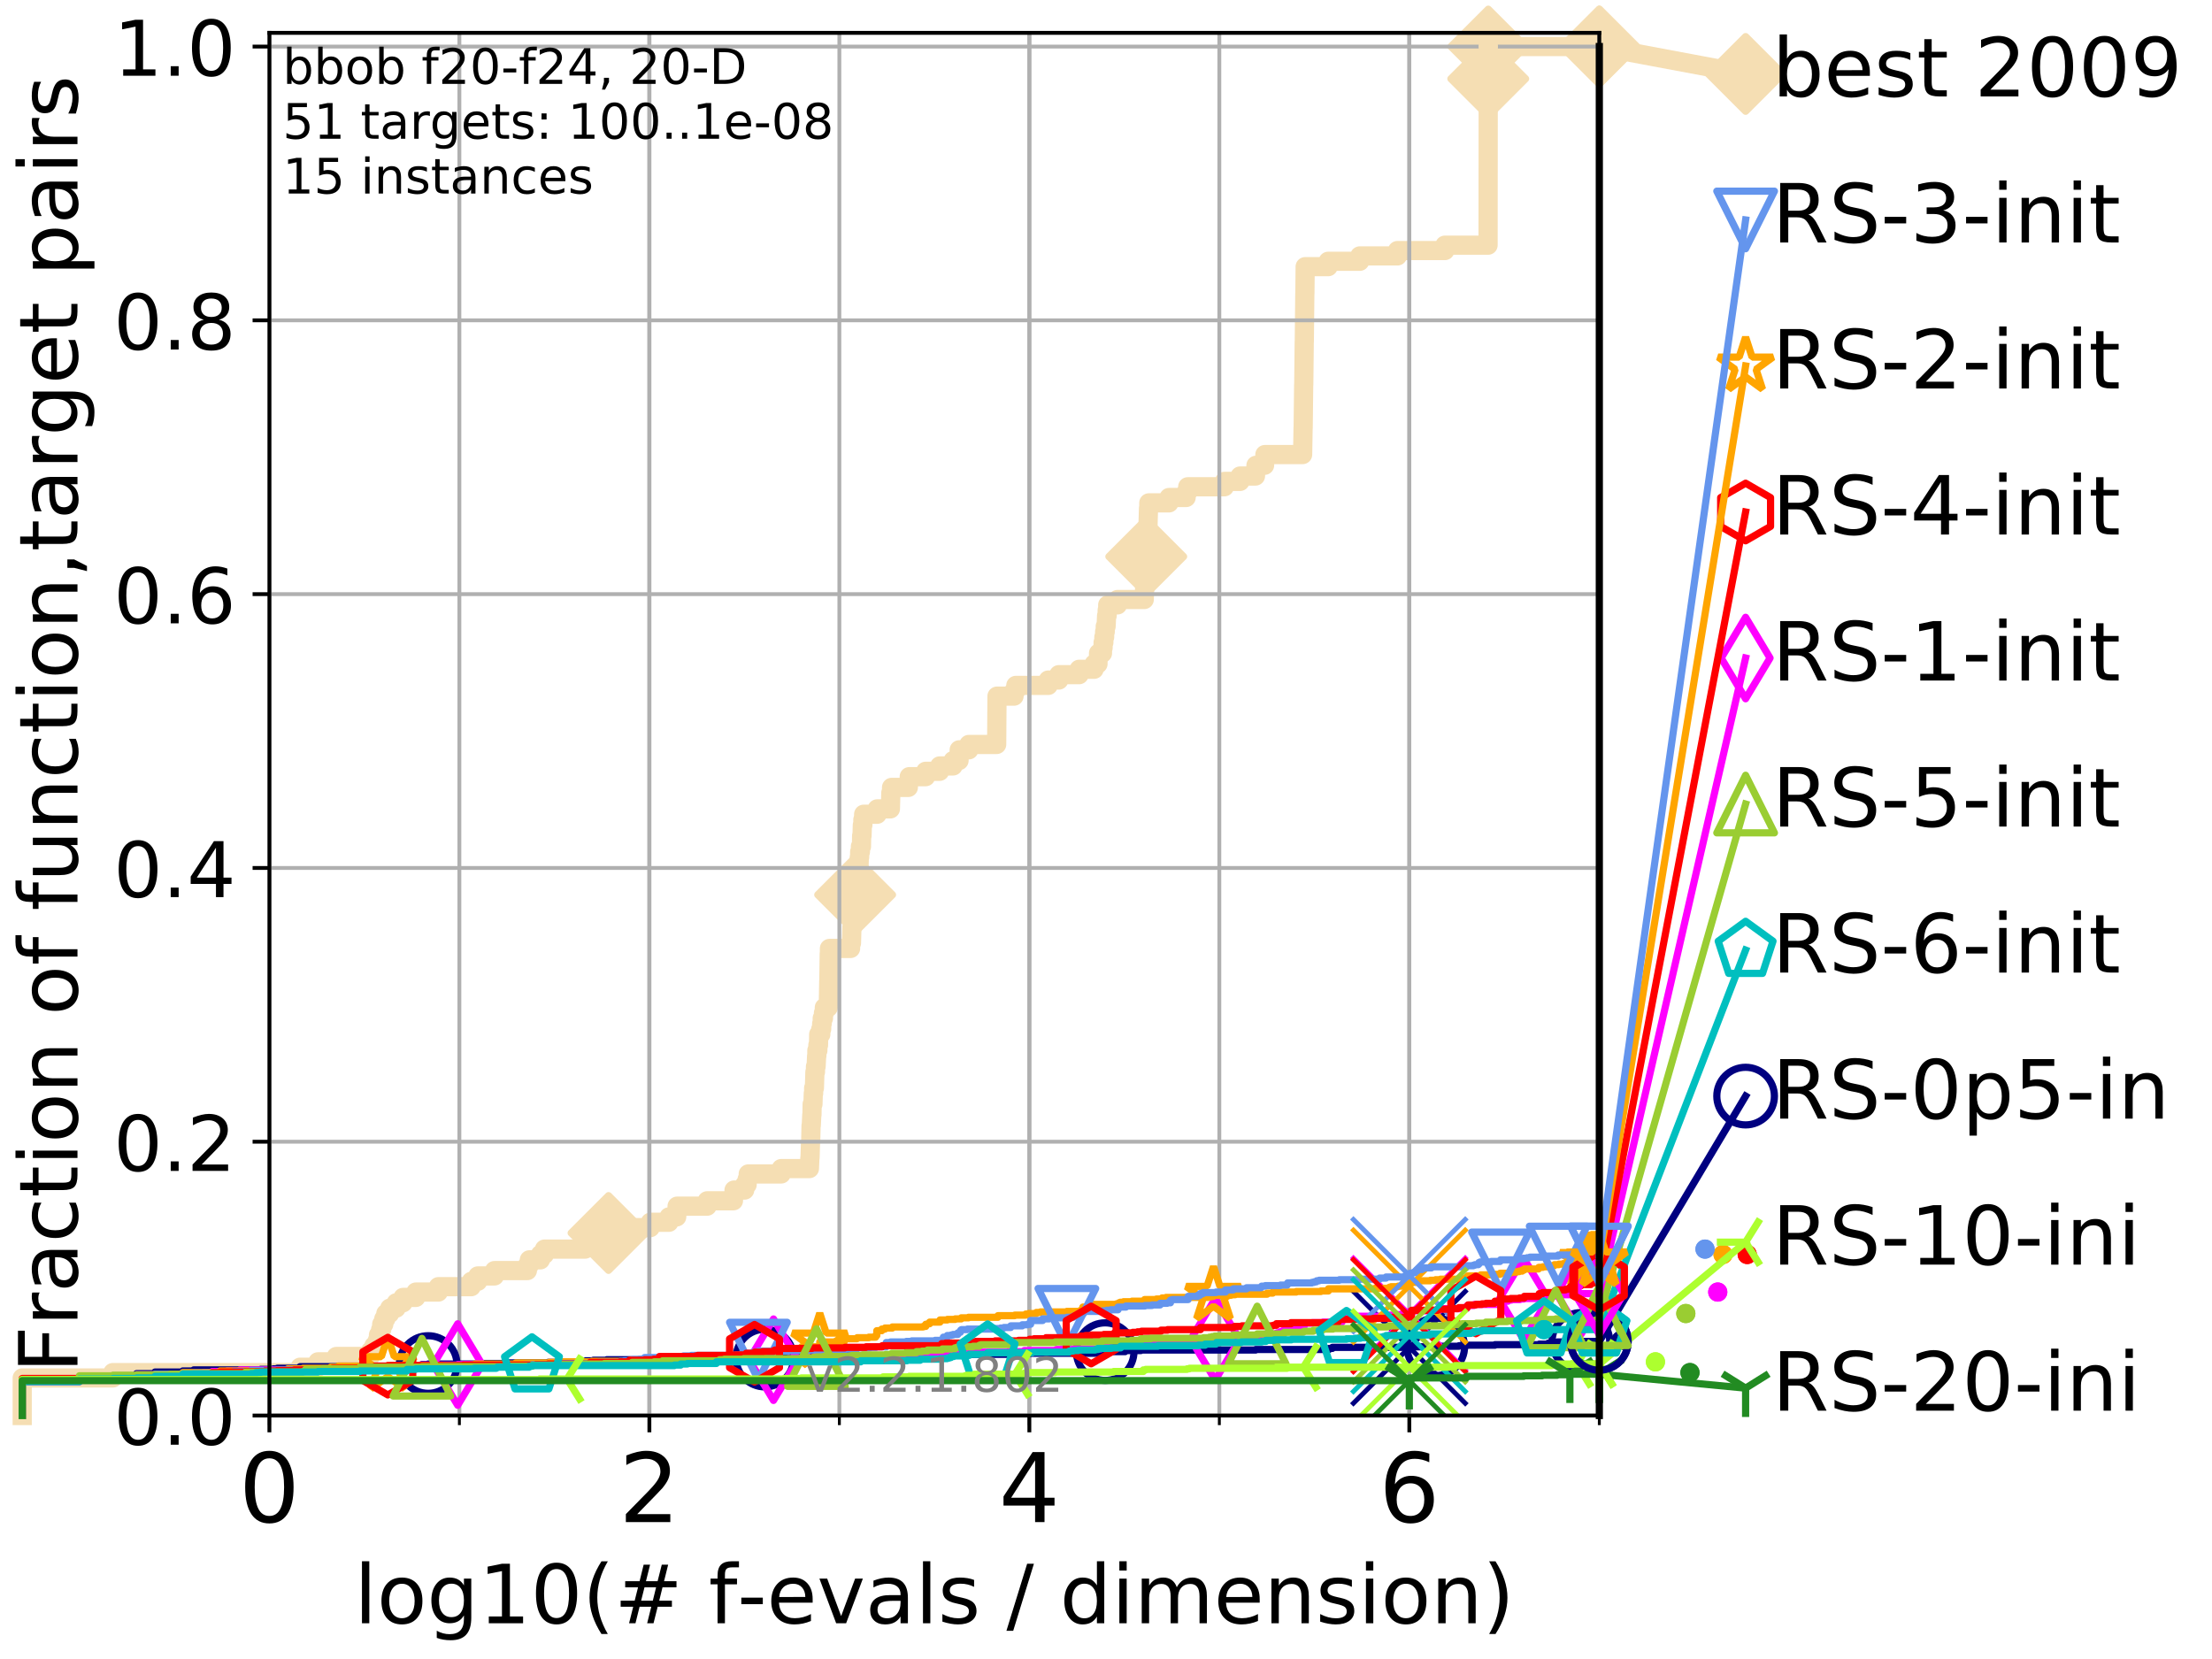 <?xml version="1.0" encoding="utf-8" standalone="no"?>
<!DOCTYPE svg PUBLIC "-//W3C//DTD SVG 1.1//EN"
  "http://www.w3.org/Graphics/SVG/1.1/DTD/svg11.dtd">
<!-- Created with matplotlib (http://matplotlib.org/) -->
<svg height="345.6pt" version="1.1" viewBox="0 0 460.8 345.6" width="460.8pt" xmlns="http://www.w3.org/2000/svg" xmlns:xlink="http://www.w3.org/1999/xlink">
 <defs>
  <style type="text/css">
*{stroke-linecap:butt;stroke-linejoin:round;}
  </style>
 </defs>
 <g id="figure_1">
  <g id="patch_1">
   <path d="M 0 345.6 
L 460.8 345.6 
L 460.8 0 
L 0 0 
z
" style="fill:#ffffff;"/>
  </g>
  <g id="axes_1">
   <g id="patch_2">
    <path d="M 56.12 294.88 
L 333.168 294.88 
L 333.168 6.845 
L 56.12 6.845 
z
" style="fill:#ffffff;"/>
   </g>
   <g id="line2d_1">
    <path d="M 4.627 294.88 
L 4.627 287.051 
L 23.511 287.051 
L 23.511 285.933 
L 62.507 285.933 
L 62.507 284.815 
L 66.223 284.815 
L 66.223 283.696 
L 70.059 283.696 
L 70.059 282.578 
L 77.155 282.578 
L 77.155 281.46 
L 77.897 281.46 
L 77.897 280.341 
L 78.608 280.341 
L 78.608 279.223 
L 78.839 279.223 
L 78.839 278.105 
L 79.292 278.105 
L 79.292 276.986 
L 79.513 276.986 
L 79.513 275.868 
L 79.949 275.868 
L 79.949 274.749 
L 80.373 274.749 
L 80.373 273.631 
L 81.192 273.631 
L 81.192 272.513 
L 82.537 272.513 
L 82.537 271.394 
L 83.955 271.394 
L 83.955 270.276 
L 86.629 270.276 
L 86.629 269.158 
L 91.317 269.158 
L 91.317 268.039 
L 98.175 268.039 
L 98.175 266.921 
L 99.534 266.921 
L 99.534 265.803 
L 103.008 265.803 
L 103.008 264.684 
L 109.865 264.684 
L 109.865 263.566 
L 110.274 263.566 
L 110.274 262.447 
L 112.579 262.447 
L 112.579 261.329 
L 113.427 261.329 
L 113.427 260.211 
L 121.892 260.211 
L 121.892 259.092 
L 124.907 259.092 
L 124.907 257.974 
L 126.766 257.974 
L 126.766 256.856 
L 131.591 256.856 
L 131.591 255.737 
L 135.473 255.737 
L 135.473 254.619 
L 139.358 254.619 
L 139.358 253.501 
L 140.974 253.501 
L 141.054 251.264 
L 147.319 251.264 
L 147.319 250.145 
L 152.789 250.145 
L 152.789 249.027 
L 152.913 249.027 
L 152.913 247.909 
L 155.129 247.909 
L 155.129 246.79 
L 155.644 246.79 
L 155.644 245.672 
L 155.871 245.672 
L 155.871 244.554 
L 162.742 244.554 
L 162.742 243.435 
L 168.618 243.435 
L 168.714 241.199 
L 168.745 241.199 
L 168.85 237.843 
L 168.884 237.843 
L 168.958 234.488 
L 169.003 234.488 
L 169.11 232.252 
L 169.147 232.252 
L 169.188 230.015 
L 169.355 230.015 
L 169.424 227.778 
L 169.496 227.778 
L 169.496 226.66 
L 169.656 226.66 
L 169.76 223.305 
L 169.879 223.305 
L 169.879 222.186 
L 170.008 222.186 
L 170.118 219.95 
L 170.168 219.95 
L 170.168 218.831 
L 170.378 218.831 
L 170.378 217.713 
L 170.513 217.713 
L 170.548 215.476 
L 170.989 215.476 
L 170.989 214.358 
L 171.169 214.358 
L 171.169 213.239 
L 171.288 213.239 
L 171.288 212.121 
L 171.543 212.121 
L 171.543 211.003 
L 171.724 211.003 
L 171.724 209.884 
L 172.542 209.884 
L 172.647 204.292 
L 172.663 204.292 
L 172.744 198.701 
L 172.785 198.701 
L 172.785 197.582 
L 177.191 197.582 
L 177.191 196.464 
L 177.376 196.464 
L 177.469 193.109 
L 177.62 193.109 
L 177.685 190.872 
L 177.779 190.872 
L 177.84 188.635 
L 177.94 188.635 
L 177.94 187.517 
L 178.105 187.517 
L 178.182 184.162 
L 178.556 184.162 
L 178.655 180.807 
L 178.945 180.807 
L 179.007 178.57 
L 179.081 178.57 
L 179.081 177.452 
L 179.241 177.452 
L 179.241 176.333 
L 179.458 176.333 
L 179.494 174.097 
L 179.576 174.097 
L 179.642 171.86 
L 179.753 171.86 
L 179.753 170.742 
L 179.916 170.742 
L 179.916 169.623 
L 182.733 169.623 
L 182.733 168.505 
L 185.487 168.505 
L 185.574 165.15 
L 185.726 165.15 
L 185.726 164.031 
L 189.227 164.031 
L 189.227 162.913 
L 189.41 162.913 
L 189.41 161.795 
L 192.832 161.795 
L 192.832 160.676 
L 195.752 160.676 
L 195.752 159.558 
L 198.545 159.558 
L 198.545 158.44 
L 199.787 158.44 
L 199.818 156.203 
L 201.828 156.203 
L 201.828 155.084 
L 207.625 155.084 
L 207.695 145.019 
L 211.244 145.019 
L 211.244 143.901 
L 211.618 143.901 
L 211.618 142.782 
L 218.371 142.782 
L 218.371 141.664 
L 220.576 141.664 
L 220.576 140.546 
L 224.798 140.546 
L 224.798 139.427 
L 227.919 139.427 
L 227.919 138.309 
L 228.73 138.309 
L 228.73 137.191 
L 228.845 137.191 
L 228.845 136.072 
L 229.667 136.072 
L 229.667 134.954 
L 229.795 134.954 
L 229.795 133.836 
L 229.954 133.836 
L 229.954 132.717 
L 230.114 132.717 
L 230.114 131.599 
L 230.245 131.599 
L 230.245 130.48 
L 230.424 130.48 
L 230.524 128.244 
L 230.645 128.244 
L 230.645 127.125 
L 230.761 127.125 
L 230.761 126.007 
L 232.802 126.007 
L 232.802 124.889 
L 238.369 124.889 
L 238.443 122.652 
L 238.497 122.652 
L 238.554 120.415 
L 238.608 120.415 
L 238.664 118.178 
L 238.722 118.178 
L 238.784 115.942 
L 238.839 115.942 
L 238.946 112.587 
L 239.004 112.587 
L 239.108 109.231 
L 239.159 109.231 
L 239.253 105.876 
L 239.318 105.876 
L 239.318 104.758 
L 243.527 104.758 
L 243.527 103.64 
L 247.092 103.64 
L 247.092 102.521 
L 247.426 102.521 
L 247.426 101.403 
L 255.07 101.403 
L 255.07 100.285 
L 258.326 100.285 
L 258.326 99.166 
L 261.538 99.166 
L 261.643 96.929 
L 263.436 96.929 
L 263.497 94.693 
L 271.362 94.693 
L 271.457 89.101 
L 271.474 89.101 
L 271.578 80.154 
L 271.596 80.154 
L 271.694 71.207 
L 271.709 71.207 
L 271.819 61.142 
L 271.834 61.142 
L 271.891 55.55 
L 276.685 55.55 
L 276.685 54.432 
L 283.266 54.432 
L 283.266 53.313 
L 291.118 53.313 
L 291.118 52.195 
L 300.993 52.195 
L 300.993 51.077 
L 309.992 51.077 
L 310.033 9.697 
L 333.168 9.697 
L 333.168 9.697 
" style="fill:none;stroke:#f5deb3;stroke-linecap:square;stroke-width:4;"/>
   </g>
   <g id="line2d_2">
    <defs>
     <path d="M -0 7.778 
L 7.778 0 
L 0 -7.778 
L -7.778 -0 
z
" id="m85fad941c4" style="stroke:#f5deb3;stroke-linejoin:miter;stroke-width:1.5;"/>
    </defs>
    <g>
     <use style="fill:#f5deb3;stroke:#f5deb3;stroke-linejoin:miter;stroke-width:1.5;" x="126.766" xlink:href="#m85fad941c4" y="256.856"/>
     <use style="fill:#f5deb3;stroke:#f5deb3;stroke-linejoin:miter;stroke-width:1.5;" x="178.141" xlink:href="#m85fad941c4" y="186.399"/>
     <use style="fill:#f5deb3;stroke:#f5deb3;stroke-linejoin:miter;stroke-width:1.5;" x="238.784" xlink:href="#m85fad941c4" y="115.942"/>
     <use style="fill:#f5deb3;stroke:#f5deb3;stroke-linejoin:miter;stroke-width:1.5;" x="310.026" xlink:href="#m85fad941c4" y="16.407"/>
     <use style="fill:#f5deb3;stroke:#f5deb3;stroke-linejoin:miter;stroke-width:1.5;" x="310.033" xlink:href="#m85fad941c4" y="9.697"/>
     <use style="fill:#f5deb3;stroke:#f5deb3;stroke-linejoin:miter;stroke-width:1.5;" x="333.168" xlink:href="#m85fad941c4" y="9.697"/>
    </g>
   </g>
   <g id="line2d_3">
    <path style="fill:none;stroke:#f5deb3;stroke-linecap:square;stroke-width:4;"/>
    <g/>
   </g>
   <g id="line2d_4">
    <path d="M 333.168 9.697 
L 363.643 15.401 
" style="fill:none;stroke:#f5deb3;stroke-linecap:square;stroke-width:4;"/>
    <g>
     <use style="fill:#f5deb3;stroke:#f5deb3;stroke-linejoin:miter;stroke-width:1.5;" x="333.168" xlink:href="#m85fad941c4" y="9.697"/>
     <use style="fill:#f5deb3;stroke:#f5deb3;stroke-linejoin:miter;stroke-width:1.5;" x="363.643" xlink:href="#m85fad941c4" y="15.401"/>
    </g>
   </g>
   <g id="matplotlib.axis_1">
    <g id="xtick_1">
     <g id="line2d_5">
      <path clip-path="url(#p573fe77cdd)" d="M 56.12 294.88 
L 56.12 6.845 
" style="fill:none;stroke:#b0b0b0;stroke-linecap:square;stroke-width:0.8;"/>
     </g>
     <g id="line2d_6">
      <defs>
       <path d="M 0 0 
L 0 3.5 
" id="mfc6ccbd028" style="stroke:#000000;stroke-width:0.8;"/>
      </defs>
      <g>
       <use style="stroke:#000000;stroke-width:0.8;" x="56.12" xlink:href="#mfc6ccbd028" y="294.88"/>
      </g>
     </g>
     <g id="text_1">
      <!-- 0 -->
      <defs>
       <path d="M 31.781 66.406 
Q 24.172 66.406 20.328 58.906 
Q 16.5 51.422 16.5 36.375 
Q 16.5 21.391 20.328 13.891 
Q 24.172 6.391 31.781 6.391 
Q 39.453 6.391 43.281 13.891 
Q 47.125 21.391 47.125 36.375 
Q 47.125 51.422 43.281 58.906 
Q 39.453 66.406 31.781 66.406 
z
M 31.781 74.219 
Q 44.047 74.219 50.516 64.516 
Q 56.984 54.828 56.984 36.375 
Q 56.984 17.969 50.516 8.266 
Q 44.047 -1.422 31.781 -1.422 
Q 19.531 -1.422 13.062 8.266 
Q 6.594 17.969 6.594 36.375 
Q 6.594 54.828 13.062 64.516 
Q 19.531 74.219 31.781 74.219 
z
" id="DejaVuSans-30"/>
      </defs>
      <g transform="translate(49.758 317.077)scale(0.2 -0.2)">
       <use xlink:href="#DejaVuSans-30"/>
      </g>
     </g>
    </g>
    <g id="xtick_2">
     <g id="line2d_7">
      <path clip-path="url(#p573fe77cdd)" d="M 135.277 294.88 
L 135.277 6.845 
" style="fill:none;stroke:#b0b0b0;stroke-linecap:square;stroke-width:0.8;"/>
     </g>
     <g id="line2d_8">
      <g>
       <use style="stroke:#000000;stroke-width:0.8;" x="135.277" xlink:href="#mfc6ccbd028" y="294.88"/>
      </g>
     </g>
     <g id="text_2">
      <!-- 2 -->
      <defs>
       <path d="M 19.188 8.297 
L 53.609 8.297 
L 53.609 0 
L 7.328 0 
L 7.328 8.297 
Q 12.938 14.109 22.625 23.891 
Q 32.328 33.688 34.812 36.531 
Q 39.547 41.844 41.422 45.531 
Q 43.312 49.219 43.312 52.781 
Q 43.312 58.594 39.234 62.25 
Q 35.156 65.922 28.609 65.922 
Q 23.969 65.922 18.812 64.312 
Q 13.672 62.703 7.812 59.422 
L 7.812 69.391 
Q 13.766 71.781 18.938 73 
Q 24.125 74.219 28.422 74.219 
Q 39.75 74.219 46.484 68.547 
Q 53.219 62.891 53.219 53.422 
Q 53.219 48.922 51.531 44.891 
Q 49.859 40.875 45.406 35.406 
Q 44.188 33.984 37.641 27.219 
Q 31.109 20.453 19.188 8.297 
z
" id="DejaVuSans-32"/>
      </defs>
      <g transform="translate(128.914 317.077)scale(0.2 -0.2)">
       <use xlink:href="#DejaVuSans-32"/>
      </g>
     </g>
    </g>
    <g id="xtick_3">
     <g id="line2d_9">
      <path clip-path="url(#p573fe77cdd)" d="M 214.433 294.88 
L 214.433 6.845 
" style="fill:none;stroke:#b0b0b0;stroke-linecap:square;stroke-width:0.8;"/>
     </g>
     <g id="line2d_10">
      <g>
       <use style="stroke:#000000;stroke-width:0.8;" x="214.433" xlink:href="#mfc6ccbd028" y="294.88"/>
      </g>
     </g>
     <g id="text_3">
      <!-- 4 -->
      <defs>
       <path d="M 37.797 64.312 
L 12.891 25.391 
L 37.797 25.391 
z
M 35.203 72.906 
L 47.609 72.906 
L 47.609 25.391 
L 58.016 25.391 
L 58.016 17.188 
L 47.609 17.188 
L 47.609 0 
L 37.797 0 
L 37.797 17.188 
L 4.891 17.188 
L 4.891 26.703 
z
" id="DejaVuSans-34"/>
      </defs>
      <g transform="translate(208.071 317.077)scale(0.2 -0.2)">
       <use xlink:href="#DejaVuSans-34"/>
      </g>
     </g>
    </g>
    <g id="xtick_4">
     <g id="line2d_11">
      <path clip-path="url(#p573fe77cdd)" d="M 293.59 294.88 
L 293.59 6.845 
" style="fill:none;stroke:#b0b0b0;stroke-linecap:square;stroke-width:0.8;"/>
     </g>
     <g id="line2d_12">
      <g>
       <use style="stroke:#000000;stroke-width:0.8;" x="293.59" xlink:href="#mfc6ccbd028" y="294.88"/>
      </g>
     </g>
     <g id="text_4">
      <!-- 6 -->
      <defs>
       <path d="M 33.016 40.375 
Q 26.375 40.375 22.484 35.828 
Q 18.609 31.297 18.609 23.391 
Q 18.609 15.531 22.484 10.953 
Q 26.375 6.391 33.016 6.391 
Q 39.656 6.391 43.531 10.953 
Q 47.406 15.531 47.406 23.391 
Q 47.406 31.297 43.531 35.828 
Q 39.656 40.375 33.016 40.375 
z
M 52.594 71.297 
L 52.594 62.312 
Q 48.875 64.062 45.094 64.984 
Q 41.312 65.922 37.594 65.922 
Q 27.828 65.922 22.672 59.328 
Q 17.531 52.734 16.797 39.406 
Q 19.672 43.656 24.016 45.922 
Q 28.375 48.188 33.594 48.188 
Q 44.578 48.188 50.953 41.516 
Q 57.328 34.859 57.328 23.391 
Q 57.328 12.156 50.688 5.359 
Q 44.047 -1.422 33.016 -1.422 
Q 20.359 -1.422 13.672 8.266 
Q 6.984 17.969 6.984 36.375 
Q 6.984 53.656 15.188 63.938 
Q 23.391 74.219 37.203 74.219 
Q 40.922 74.219 44.703 73.484 
Q 48.484 72.75 52.594 71.297 
z
" id="DejaVuSans-36"/>
      </defs>
      <g transform="translate(287.227 317.077)scale(0.2 -0.2)">
       <use xlink:href="#DejaVuSans-36"/>
      </g>
     </g>
    </g>
    <g id="xtick_5">
     <g id="line2d_13">
      <path clip-path="url(#p573fe77cdd)" d="M 56.12 294.88 
L 56.12 6.845 
" style="fill:none;stroke:#b0b0b0;stroke-linecap:square;stroke-width:0.8;"/>
     </g>
     <g id="line2d_14">
      <defs>
       <path d="M 0 0 
L 0 2 
" id="m81169eaa8b" style="stroke:#000000;stroke-width:0.6;"/>
      </defs>
      <g>
       <use style="stroke:#000000;stroke-width:0.6;" x="56.12" xlink:href="#m81169eaa8b" y="294.88"/>
      </g>
     </g>
    </g>
    <g id="xtick_6">
     <g id="line2d_15">
      <path clip-path="url(#p573fe77cdd)" d="M 95.698 294.88 
L 95.698 6.845 
" style="fill:none;stroke:#b0b0b0;stroke-linecap:square;stroke-width:0.8;"/>
     </g>
     <g id="line2d_16">
      <g>
       <use style="stroke:#000000;stroke-width:0.6;" x="95.698" xlink:href="#m81169eaa8b" y="294.88"/>
      </g>
     </g>
    </g>
    <g id="xtick_7">
     <g id="line2d_17">
      <path clip-path="url(#p573fe77cdd)" d="M 135.277 294.88 
L 135.277 6.845 
" style="fill:none;stroke:#b0b0b0;stroke-linecap:square;stroke-width:0.8;"/>
     </g>
     <g id="line2d_18">
      <g>
       <use style="stroke:#000000;stroke-width:0.6;" x="135.277" xlink:href="#m81169eaa8b" y="294.88"/>
      </g>
     </g>
    </g>
    <g id="xtick_8">
     <g id="line2d_19">
      <path clip-path="url(#p573fe77cdd)" d="M 174.855 294.88 
L 174.855 6.845 
" style="fill:none;stroke:#b0b0b0;stroke-linecap:square;stroke-width:0.8;"/>
     </g>
     <g id="line2d_20">
      <g>
       <use style="stroke:#000000;stroke-width:0.6;" x="174.855" xlink:href="#m81169eaa8b" y="294.88"/>
      </g>
     </g>
    </g>
    <g id="xtick_9">
     <g id="line2d_21">
      <path clip-path="url(#p573fe77cdd)" d="M 214.433 294.88 
L 214.433 6.845 
" style="fill:none;stroke:#b0b0b0;stroke-linecap:square;stroke-width:0.8;"/>
     </g>
     <g id="line2d_22">
      <g>
       <use style="stroke:#000000;stroke-width:0.6;" x="214.433" xlink:href="#m81169eaa8b" y="294.88"/>
      </g>
     </g>
    </g>
    <g id="xtick_10">
     <g id="line2d_23">
      <path clip-path="url(#p573fe77cdd)" d="M 254.011 294.88 
L 254.011 6.845 
" style="fill:none;stroke:#b0b0b0;stroke-linecap:square;stroke-width:0.8;"/>
     </g>
     <g id="line2d_24">
      <g>
       <use style="stroke:#000000;stroke-width:0.6;" x="254.011" xlink:href="#m81169eaa8b" y="294.88"/>
      </g>
     </g>
    </g>
    <g id="xtick_11">
     <g id="line2d_25">
      <path clip-path="url(#p573fe77cdd)" d="M 293.59 294.88 
L 293.59 6.845 
" style="fill:none;stroke:#b0b0b0;stroke-linecap:square;stroke-width:0.8;"/>
     </g>
     <g id="line2d_26">
      <g>
       <use style="stroke:#000000;stroke-width:0.6;" x="293.59" xlink:href="#m81169eaa8b" y="294.88"/>
      </g>
     </g>
    </g>
    <g id="xtick_12">
     <g id="line2d_27">
      <path clip-path="url(#p573fe77cdd)" d="M 333.168 294.88 
L 333.168 6.845 
" style="fill:none;stroke:#b0b0b0;stroke-linecap:square;stroke-width:0.8;"/>
     </g>
     <g id="line2d_28">
      <g>
       <use style="stroke:#000000;stroke-width:0.6;" x="333.168" xlink:href="#m81169eaa8b" y="294.88"/>
      </g>
     </g>
    </g>
    <g id="text_5">
     <!-- log10(# f-evals / dimension) -->
     <defs>
      <path d="M 9.422 75.984 
L 18.406 75.984 
L 18.406 0 
L 9.422 0 
z
" id="DejaVuSans-6c"/>
      <path d="M 30.609 48.391 
Q 23.391 48.391 19.188 42.75 
Q 14.984 37.109 14.984 27.297 
Q 14.984 17.484 19.156 11.844 
Q 23.344 6.203 30.609 6.203 
Q 37.797 6.203 41.984 11.859 
Q 46.188 17.531 46.188 27.297 
Q 46.188 37.016 41.984 42.703 
Q 37.797 48.391 30.609 48.391 
z
M 30.609 56 
Q 42.328 56 49.016 48.375 
Q 55.719 40.766 55.719 27.297 
Q 55.719 13.875 49.016 6.219 
Q 42.328 -1.422 30.609 -1.422 
Q 18.844 -1.422 12.172 6.219 
Q 5.516 13.875 5.516 27.297 
Q 5.516 40.766 12.172 48.375 
Q 18.844 56 30.609 56 
z
" id="DejaVuSans-6f"/>
      <path d="M 45.406 27.984 
Q 45.406 37.75 41.375 43.109 
Q 37.359 48.484 30.078 48.484 
Q 22.859 48.484 18.828 43.109 
Q 14.797 37.75 14.797 27.984 
Q 14.797 18.266 18.828 12.891 
Q 22.859 7.516 30.078 7.516 
Q 37.359 7.516 41.375 12.891 
Q 45.406 18.266 45.406 27.984 
z
M 54.391 6.781 
Q 54.391 -7.172 48.188 -13.984 
Q 42 -20.797 29.203 -20.797 
Q 24.469 -20.797 20.266 -20.094 
Q 16.062 -19.391 12.109 -17.922 
L 12.109 -9.188 
Q 16.062 -11.328 19.922 -12.344 
Q 23.781 -13.375 27.781 -13.375 
Q 36.625 -13.375 41.016 -8.766 
Q 45.406 -4.156 45.406 5.172 
L 45.406 9.625 
Q 42.625 4.781 38.281 2.391 
Q 33.938 0 27.875 0 
Q 17.828 0 11.672 7.656 
Q 5.516 15.328 5.516 27.984 
Q 5.516 40.672 11.672 48.328 
Q 17.828 56 27.875 56 
Q 33.938 56 38.281 53.609 
Q 42.625 51.219 45.406 46.391 
L 45.406 54.688 
L 54.391 54.688 
z
" id="DejaVuSans-67"/>
      <path d="M 12.406 8.297 
L 28.516 8.297 
L 28.516 63.922 
L 10.984 60.406 
L 10.984 69.391 
L 28.422 72.906 
L 38.281 72.906 
L 38.281 8.297 
L 54.391 8.297 
L 54.391 0 
L 12.406 0 
z
" id="DejaVuSans-31"/>
      <path d="M 31 75.875 
Q 24.469 64.656 21.281 53.656 
Q 18.109 42.672 18.109 31.391 
Q 18.109 20.125 21.312 9.062 
Q 24.516 -2 31 -13.188 
L 23.188 -13.188 
Q 15.875 -1.703 12.234 9.375 
Q 8.594 20.453 8.594 31.391 
Q 8.594 42.281 12.203 53.312 
Q 15.828 64.359 23.188 75.875 
z
" id="DejaVuSans-28"/>
      <path d="M 51.125 44 
L 36.922 44 
L 32.812 27.688 
L 47.125 27.688 
z
M 43.797 71.781 
L 38.719 51.516 
L 52.984 51.516 
L 58.109 71.781 
L 65.922 71.781 
L 60.891 51.516 
L 76.125 51.516 
L 76.125 44 
L 58.984 44 
L 54.984 27.688 
L 70.516 27.688 
L 70.516 20.219 
L 53.078 20.219 
L 48 0 
L 40.188 0 
L 45.219 20.219 
L 30.906 20.219 
L 25.875 0 
L 18.016 0 
L 23.094 20.219 
L 7.719 20.219 
L 7.719 27.688 
L 24.906 27.688 
L 29 44 
L 13.281 44 
L 13.281 51.516 
L 30.906 51.516 
L 35.891 71.781 
z
" id="DejaVuSans-23"/>
      <path id="DejaVuSans-20"/>
      <path d="M 37.109 75.984 
L 37.109 68.5 
L 28.516 68.5 
Q 23.688 68.5 21.797 66.547 
Q 19.922 64.594 19.922 59.516 
L 19.922 54.688 
L 34.719 54.688 
L 34.719 47.703 
L 19.922 47.703 
L 19.922 0 
L 10.891 0 
L 10.891 47.703 
L 2.297 47.703 
L 2.297 54.688 
L 10.891 54.688 
L 10.891 58.5 
Q 10.891 67.625 15.141 71.797 
Q 19.391 75.984 28.609 75.984 
z
" id="DejaVuSans-66"/>
      <path d="M 4.891 31.391 
L 31.203 31.391 
L 31.203 23.391 
L 4.891 23.391 
z
" id="DejaVuSans-2d"/>
      <path d="M 56.203 29.594 
L 56.203 25.203 
L 14.891 25.203 
Q 15.484 15.922 20.484 11.062 
Q 25.484 6.203 34.422 6.203 
Q 39.594 6.203 44.453 7.469 
Q 49.312 8.734 54.109 11.281 
L 54.109 2.781 
Q 49.266 0.734 44.188 -0.344 
Q 39.109 -1.422 33.891 -1.422 
Q 20.797 -1.422 13.156 6.188 
Q 5.516 13.812 5.516 26.812 
Q 5.516 40.234 12.766 48.109 
Q 20.016 56 32.328 56 
Q 43.359 56 49.781 48.891 
Q 56.203 41.797 56.203 29.594 
z
M 47.219 32.234 
Q 47.125 39.594 43.094 43.984 
Q 39.062 48.391 32.422 48.391 
Q 24.906 48.391 20.391 44.141 
Q 15.875 39.891 15.188 32.172 
z
" id="DejaVuSans-65"/>
      <path d="M 2.984 54.688 
L 12.5 54.688 
L 29.594 8.797 
L 46.688 54.688 
L 56.203 54.688 
L 35.688 0 
L 23.484 0 
z
" id="DejaVuSans-76"/>
      <path d="M 34.281 27.484 
Q 23.391 27.484 19.188 25 
Q 14.984 22.516 14.984 16.5 
Q 14.984 11.719 18.141 8.906 
Q 21.297 6.109 26.703 6.109 
Q 34.188 6.109 38.703 11.406 
Q 43.219 16.703 43.219 25.484 
L 43.219 27.484 
z
M 52.203 31.203 
L 52.203 0 
L 43.219 0 
L 43.219 8.297 
Q 40.141 3.328 35.547 0.953 
Q 30.953 -1.422 24.312 -1.422 
Q 15.922 -1.422 10.953 3.297 
Q 6 8.016 6 15.922 
Q 6 25.141 12.172 29.828 
Q 18.359 34.516 30.609 34.516 
L 43.219 34.516 
L 43.219 35.406 
Q 43.219 41.609 39.141 45 
Q 35.062 48.391 27.688 48.391 
Q 23 48.391 18.547 47.266 
Q 14.109 46.141 10.016 43.891 
L 10.016 52.203 
Q 14.938 54.109 19.578 55.047 
Q 24.219 56 28.609 56 
Q 40.484 56 46.344 49.844 
Q 52.203 43.703 52.203 31.203 
z
" id="DejaVuSans-61"/>
      <path d="M 44.281 53.078 
L 44.281 44.578 
Q 40.484 46.531 36.375 47.5 
Q 32.281 48.484 27.875 48.484 
Q 21.188 48.484 17.844 46.438 
Q 14.5 44.391 14.5 40.281 
Q 14.5 37.156 16.891 35.375 
Q 19.281 33.594 26.516 31.984 
L 29.594 31.297 
Q 39.156 29.25 43.188 25.516 
Q 47.219 21.781 47.219 15.094 
Q 47.219 7.469 41.188 3.016 
Q 35.156 -1.422 24.609 -1.422 
Q 20.219 -1.422 15.453 -0.562 
Q 10.688 0.297 5.422 2 
L 5.422 11.281 
Q 10.406 8.688 15.234 7.391 
Q 20.062 6.109 24.812 6.109 
Q 31.156 6.109 34.562 8.281 
Q 37.984 10.453 37.984 14.406 
Q 37.984 18.062 35.516 20.016 
Q 33.062 21.969 24.703 23.781 
L 21.578 24.516 
Q 13.234 26.266 9.516 29.906 
Q 5.812 33.547 5.812 39.891 
Q 5.812 47.609 11.281 51.797 
Q 16.75 56 26.812 56 
Q 31.781 56 36.172 55.266 
Q 40.578 54.547 44.281 53.078 
z
" id="DejaVuSans-73"/>
      <path d="M 25.391 72.906 
L 33.688 72.906 
L 8.297 -9.281 
L 0 -9.281 
z
" id="DejaVuSans-2f"/>
      <path d="M 45.406 46.391 
L 45.406 75.984 
L 54.391 75.984 
L 54.391 0 
L 45.406 0 
L 45.406 8.203 
Q 42.578 3.328 38.25 0.953 
Q 33.938 -1.422 27.875 -1.422 
Q 17.969 -1.422 11.734 6.484 
Q 5.516 14.406 5.516 27.297 
Q 5.516 40.188 11.734 48.094 
Q 17.969 56 27.875 56 
Q 33.938 56 38.25 53.625 
Q 42.578 51.266 45.406 46.391 
z
M 14.797 27.297 
Q 14.797 17.391 18.875 11.75 
Q 22.953 6.109 30.078 6.109 
Q 37.203 6.109 41.297 11.75 
Q 45.406 17.391 45.406 27.297 
Q 45.406 37.203 41.297 42.844 
Q 37.203 48.484 30.078 48.484 
Q 22.953 48.484 18.875 42.844 
Q 14.797 37.203 14.797 27.297 
z
" id="DejaVuSans-64"/>
      <path d="M 9.422 54.688 
L 18.406 54.688 
L 18.406 0 
L 9.422 0 
z
M 9.422 75.984 
L 18.406 75.984 
L 18.406 64.594 
L 9.422 64.594 
z
" id="DejaVuSans-69"/>
      <path d="M 52 44.188 
Q 55.375 50.25 60.062 53.125 
Q 64.75 56 71.094 56 
Q 79.641 56 84.281 50.016 
Q 88.922 44.047 88.922 33.016 
L 88.922 0 
L 79.891 0 
L 79.891 32.719 
Q 79.891 40.578 77.094 44.375 
Q 74.312 48.188 68.609 48.188 
Q 61.625 48.188 57.562 43.547 
Q 53.516 38.922 53.516 30.906 
L 53.516 0 
L 44.484 0 
L 44.484 32.719 
Q 44.484 40.625 41.703 44.406 
Q 38.922 48.188 33.109 48.188 
Q 26.219 48.188 22.156 43.531 
Q 18.109 38.875 18.109 30.906 
L 18.109 0 
L 9.078 0 
L 9.078 54.688 
L 18.109 54.688 
L 18.109 46.188 
Q 21.188 51.219 25.484 53.609 
Q 29.781 56 35.688 56 
Q 41.656 56 45.828 52.969 
Q 50 49.953 52 44.188 
z
" id="DejaVuSans-6d"/>
      <path d="M 54.891 33.016 
L 54.891 0 
L 45.906 0 
L 45.906 32.719 
Q 45.906 40.484 42.875 44.328 
Q 39.844 48.188 33.797 48.188 
Q 26.516 48.188 22.312 43.547 
Q 18.109 38.922 18.109 30.906 
L 18.109 0 
L 9.078 0 
L 9.078 54.688 
L 18.109 54.688 
L 18.109 46.188 
Q 21.344 51.125 25.703 53.562 
Q 30.078 56 35.797 56 
Q 45.219 56 50.047 50.172 
Q 54.891 44.344 54.891 33.016 
z
" id="DejaVuSans-6e"/>
      <path d="M 8.016 75.875 
L 15.828 75.875 
Q 23.141 64.359 26.781 53.312 
Q 30.422 42.281 30.422 31.391 
Q 30.422 20.453 26.781 9.375 
Q 23.141 -1.703 15.828 -13.188 
L 8.016 -13.188 
Q 14.5 -2 17.703 9.062 
Q 20.906 20.125 20.906 31.391 
Q 20.906 42.672 17.703 53.656 
Q 14.5 64.656 8.016 75.875 
z
" id="DejaVuSans-29"/>
     </defs>
     <g transform="translate(73.803 338.154)scale(0.17 -0.17)">
      <use xlink:href="#DejaVuSans-6c"/>
      <use x="27.783" xlink:href="#DejaVuSans-6f"/>
      <use x="88.965" xlink:href="#DejaVuSans-67"/>
      <use x="152.441" xlink:href="#DejaVuSans-31"/>
      <use x="216.064" xlink:href="#DejaVuSans-30"/>
      <use x="279.688" xlink:href="#DejaVuSans-28"/>
      <use x="318.701" xlink:href="#DejaVuSans-23"/>
      <use x="402.49" xlink:href="#DejaVuSans-20"/>
      <use x="434.277" xlink:href="#DejaVuSans-66"/>
      <use x="469.404" xlink:href="#DejaVuSans-2d"/>
      <use x="505.488" xlink:href="#DejaVuSans-65"/>
      <use x="567.012" xlink:href="#DejaVuSans-76"/>
      <use x="626.191" xlink:href="#DejaVuSans-61"/>
      <use x="687.471" xlink:href="#DejaVuSans-6c"/>
      <use x="715.254" xlink:href="#DejaVuSans-73"/>
      <use x="767.354" xlink:href="#DejaVuSans-20"/>
      <use x="799.141" xlink:href="#DejaVuSans-2f"/>
      <use x="832.832" xlink:href="#DejaVuSans-20"/>
      <use x="864.619" xlink:href="#DejaVuSans-64"/>
      <use x="928.096" xlink:href="#DejaVuSans-69"/>
      <use x="955.879" xlink:href="#DejaVuSans-6d"/>
      <use x="1053.291" xlink:href="#DejaVuSans-65"/>
      <use x="1114.814" xlink:href="#DejaVuSans-6e"/>
      <use x="1178.193" xlink:href="#DejaVuSans-73"/>
      <use x="1230.293" xlink:href="#DejaVuSans-69"/>
      <use x="1258.076" xlink:href="#DejaVuSans-6f"/>
      <use x="1319.258" xlink:href="#DejaVuSans-6e"/>
      <use x="1382.637" xlink:href="#DejaVuSans-29"/>
     </g>
    </g>
   </g>
   <g id="matplotlib.axis_2">
    <g id="ytick_1">
     <g id="line2d_29">
      <path clip-path="url(#p573fe77cdd)" d="M 56.12 294.88 
L 333.168 294.88 
" style="fill:none;stroke:#b0b0b0;stroke-linecap:square;stroke-width:0.8;"/>
     </g>
     <g id="line2d_30">
      <defs>
       <path d="M 0 0 
L -3.5 0 
" id="m502494e465" style="stroke:#000000;stroke-width:0.8;"/>
      </defs>
      <g>
       <use style="stroke:#000000;stroke-width:0.8;" x="56.12" xlink:href="#m502494e465" y="294.88"/>
      </g>
     </g>
     <g id="text_6">
      <!-- 0.0 -->
      <defs>
       <path d="M 10.688 12.406 
L 21 12.406 
L 21 0 
L 10.688 0 
z
" id="DejaVuSans-2e"/>
      </defs>
      <g transform="translate(23.675 300.959)scale(0.16 -0.16)">
       <use xlink:href="#DejaVuSans-30"/>
       <use x="63.623" xlink:href="#DejaVuSans-2e"/>
       <use x="95.41" xlink:href="#DejaVuSans-30"/>
      </g>
     </g>
    </g>
    <g id="ytick_2">
     <g id="line2d_31">
      <path clip-path="url(#p573fe77cdd)" d="M 56.12 237.843 
L 333.168 237.843 
" style="fill:none;stroke:#b0b0b0;stroke-linecap:square;stroke-width:0.8;"/>
     </g>
     <g id="line2d_32">
      <g>
       <use style="stroke:#000000;stroke-width:0.8;" x="56.12" xlink:href="#m502494e465" y="237.843"/>
      </g>
     </g>
     <g id="text_7">
      <!-- 0.2 -->
      <g transform="translate(23.675 243.922)scale(0.16 -0.16)">
       <use xlink:href="#DejaVuSans-30"/>
       <use x="63.623" xlink:href="#DejaVuSans-2e"/>
       <use x="95.41" xlink:href="#DejaVuSans-32"/>
      </g>
     </g>
    </g>
    <g id="ytick_3">
     <g id="line2d_33">
      <path clip-path="url(#p573fe77cdd)" d="M 56.12 180.807 
L 333.168 180.807 
" style="fill:none;stroke:#b0b0b0;stroke-linecap:square;stroke-width:0.8;"/>
     </g>
     <g id="line2d_34">
      <g>
       <use style="stroke:#000000;stroke-width:0.8;" x="56.12" xlink:href="#m502494e465" y="180.807"/>
      </g>
     </g>
     <g id="text_8">
      <!-- 0.4 -->
      <g transform="translate(23.675 186.886)scale(0.16 -0.16)">
       <use xlink:href="#DejaVuSans-30"/>
       <use x="63.623" xlink:href="#DejaVuSans-2e"/>
       <use x="95.41" xlink:href="#DejaVuSans-34"/>
      </g>
     </g>
    </g>
    <g id="ytick_4">
     <g id="line2d_35">
      <path clip-path="url(#p573fe77cdd)" d="M 56.12 123.77 
L 333.168 123.77 
" style="fill:none;stroke:#b0b0b0;stroke-linecap:square;stroke-width:0.8;"/>
     </g>
     <g id="line2d_36">
      <g>
       <use style="stroke:#000000;stroke-width:0.8;" x="56.12" xlink:href="#m502494e465" y="123.77"/>
      </g>
     </g>
     <g id="text_9">
      <!-- 0.6 -->
      <g transform="translate(23.675 129.849)scale(0.16 -0.16)">
       <use xlink:href="#DejaVuSans-30"/>
       <use x="63.623" xlink:href="#DejaVuSans-2e"/>
       <use x="95.41" xlink:href="#DejaVuSans-36"/>
      </g>
     </g>
    </g>
    <g id="ytick_5">
     <g id="line2d_37">
      <path clip-path="url(#p573fe77cdd)" d="M 56.12 66.734 
L 333.168 66.734 
" style="fill:none;stroke:#b0b0b0;stroke-linecap:square;stroke-width:0.8;"/>
     </g>
     <g id="line2d_38">
      <g>
       <use style="stroke:#000000;stroke-width:0.8;" x="56.12" xlink:href="#m502494e465" y="66.734"/>
      </g>
     </g>
     <g id="text_10">
      <!-- 0.8 -->
      <defs>
       <path d="M 31.781 34.625 
Q 24.75 34.625 20.719 30.859 
Q 16.703 27.094 16.703 20.516 
Q 16.703 13.922 20.719 10.156 
Q 24.75 6.391 31.781 6.391 
Q 38.812 6.391 42.859 10.172 
Q 46.922 13.969 46.922 20.516 
Q 46.922 27.094 42.891 30.859 
Q 38.875 34.625 31.781 34.625 
z
M 21.922 38.812 
Q 15.578 40.375 12.031 44.719 
Q 8.5 49.078 8.5 55.328 
Q 8.5 64.062 14.719 69.141 
Q 20.953 74.219 31.781 74.219 
Q 42.672 74.219 48.875 69.141 
Q 55.078 64.062 55.078 55.328 
Q 55.078 49.078 51.531 44.719 
Q 48 40.375 41.703 38.812 
Q 48.828 37.156 52.797 32.312 
Q 56.781 27.484 56.781 20.516 
Q 56.781 9.906 50.312 4.234 
Q 43.844 -1.422 31.781 -1.422 
Q 19.734 -1.422 13.25 4.234 
Q 6.781 9.906 6.781 20.516 
Q 6.781 27.484 10.781 32.312 
Q 14.797 37.156 21.922 38.812 
z
M 18.312 54.391 
Q 18.312 48.734 21.844 45.562 
Q 25.391 42.391 31.781 42.391 
Q 38.141 42.391 41.719 45.562 
Q 45.312 48.734 45.312 54.391 
Q 45.312 60.062 41.719 63.234 
Q 38.141 66.406 31.781 66.406 
Q 25.391 66.406 21.844 63.234 
Q 18.312 60.062 18.312 54.391 
z
" id="DejaVuSans-38"/>
      </defs>
      <g transform="translate(23.675 72.812)scale(0.16 -0.16)">
       <use xlink:href="#DejaVuSans-30"/>
       <use x="63.623" xlink:href="#DejaVuSans-2e"/>
       <use x="95.41" xlink:href="#DejaVuSans-38"/>
      </g>
     </g>
    </g>
    <g id="ytick_6">
     <g id="line2d_39">
      <path clip-path="url(#p573fe77cdd)" d="M 56.12 9.697 
L 333.168 9.697 
" style="fill:none;stroke:#b0b0b0;stroke-linecap:square;stroke-width:0.8;"/>
     </g>
     <g id="line2d_40">
      <g>
       <use style="stroke:#000000;stroke-width:0.8;" x="56.12" xlink:href="#m502494e465" y="9.697"/>
      </g>
     </g>
     <g id="text_11">
      <!-- 1.0 -->
      <g transform="translate(23.675 15.776)scale(0.16 -0.16)">
       <use xlink:href="#DejaVuSans-31"/>
       <use x="63.623" xlink:href="#DejaVuSans-2e"/>
       <use x="95.41" xlink:href="#DejaVuSans-30"/>
      </g>
     </g>
    </g>
    <g id="text_12">
     <!-- Fraction of function,target pairs -->
     <defs>
      <path d="M 9.812 72.906 
L 51.703 72.906 
L 51.703 64.594 
L 19.672 64.594 
L 19.672 43.109 
L 48.578 43.109 
L 48.578 34.812 
L 19.672 34.812 
L 19.672 0 
L 9.812 0 
z
" id="DejaVuSans-46"/>
      <path d="M 41.109 46.297 
Q 39.594 47.172 37.812 47.578 
Q 36.031 48 33.891 48 
Q 26.266 48 22.188 43.047 
Q 18.109 38.094 18.109 28.812 
L 18.109 0 
L 9.078 0 
L 9.078 54.688 
L 18.109 54.688 
L 18.109 46.188 
Q 20.953 51.172 25.484 53.578 
Q 30.031 56 36.531 56 
Q 37.453 56 38.578 55.875 
Q 39.703 55.766 41.062 55.516 
z
" id="DejaVuSans-72"/>
      <path d="M 48.781 52.594 
L 48.781 44.188 
Q 44.969 46.297 41.141 47.344 
Q 37.312 48.391 33.406 48.391 
Q 24.656 48.391 19.812 42.844 
Q 14.984 37.312 14.984 27.297 
Q 14.984 17.281 19.812 11.734 
Q 24.656 6.203 33.406 6.203 
Q 37.312 6.203 41.141 7.25 
Q 44.969 8.297 48.781 10.406 
L 48.781 2.094 
Q 45.016 0.344 40.984 -0.531 
Q 36.969 -1.422 32.422 -1.422 
Q 20.062 -1.422 12.781 6.344 
Q 5.516 14.109 5.516 27.297 
Q 5.516 40.672 12.859 48.328 
Q 20.219 56 33.016 56 
Q 37.156 56 41.109 55.141 
Q 45.062 54.297 48.781 52.594 
z
" id="DejaVuSans-63"/>
      <path d="M 18.312 70.219 
L 18.312 54.688 
L 36.812 54.688 
L 36.812 47.703 
L 18.312 47.703 
L 18.312 18.016 
Q 18.312 11.328 20.141 9.422 
Q 21.969 7.516 27.594 7.516 
L 36.812 7.516 
L 36.812 0 
L 27.594 0 
Q 17.188 0 13.234 3.875 
Q 9.281 7.766 9.281 18.016 
L 9.281 47.703 
L 2.688 47.703 
L 2.688 54.688 
L 9.281 54.688 
L 9.281 70.219 
z
" id="DejaVuSans-74"/>
      <path d="M 8.5 21.578 
L 8.5 54.688 
L 17.484 54.688 
L 17.484 21.922 
Q 17.484 14.156 20.5 10.266 
Q 23.531 6.391 29.594 6.391 
Q 36.859 6.391 41.078 11.031 
Q 45.312 15.672 45.312 23.688 
L 45.312 54.688 
L 54.297 54.688 
L 54.297 0 
L 45.312 0 
L 45.312 8.406 
Q 42.047 3.422 37.719 1 
Q 33.406 -1.422 27.688 -1.422 
Q 18.266 -1.422 13.375 4.438 
Q 8.5 10.297 8.5 21.578 
z
M 31.109 56 
z
" id="DejaVuSans-75"/>
      <path d="M 11.719 12.406 
L 22.016 12.406 
L 22.016 4 
L 14.016 -11.625 
L 7.719 -11.625 
L 11.719 4 
z
" id="DejaVuSans-2c"/>
      <path d="M 18.109 8.203 
L 18.109 -20.797 
L 9.078 -20.797 
L 9.078 54.688 
L 18.109 54.688 
L 18.109 46.391 
Q 20.953 51.266 25.266 53.625 
Q 29.594 56 35.594 56 
Q 45.562 56 51.781 48.094 
Q 58.016 40.188 58.016 27.297 
Q 58.016 14.406 51.781 6.484 
Q 45.562 -1.422 35.594 -1.422 
Q 29.594 -1.422 25.266 0.953 
Q 20.953 3.328 18.109 8.203 
z
M 48.688 27.297 
Q 48.688 37.203 44.609 42.844 
Q 40.531 48.484 33.406 48.484 
Q 26.266 48.484 22.188 42.844 
Q 18.109 37.203 18.109 27.297 
Q 18.109 17.391 22.188 11.75 
Q 26.266 6.109 33.406 6.109 
Q 40.531 6.109 44.609 11.75 
Q 48.688 17.391 48.688 27.297 
z
" id="DejaVuSans-70"/>
     </defs>
     <g transform="translate(16.14 286.002)rotate(-90)scale(0.17 -0.17)">
      <use xlink:href="#DejaVuSans-46"/>
      <use x="57.41" xlink:href="#DejaVuSans-72"/>
      <use x="98.523" xlink:href="#DejaVuSans-61"/>
      <use x="159.803" xlink:href="#DejaVuSans-63"/>
      <use x="214.783" xlink:href="#DejaVuSans-74"/>
      <use x="253.992" xlink:href="#DejaVuSans-69"/>
      <use x="281.775" xlink:href="#DejaVuSans-6f"/>
      <use x="342.957" xlink:href="#DejaVuSans-6e"/>
      <use x="406.336" xlink:href="#DejaVuSans-20"/>
      <use x="438.123" xlink:href="#DejaVuSans-6f"/>
      <use x="499.305" xlink:href="#DejaVuSans-66"/>
      <use x="534.51" xlink:href="#DejaVuSans-20"/>
      <use x="566.297" xlink:href="#DejaVuSans-66"/>
      <use x="601.502" xlink:href="#DejaVuSans-75"/>
      <use x="664.881" xlink:href="#DejaVuSans-6e"/>
      <use x="728.26" xlink:href="#DejaVuSans-63"/>
      <use x="783.24" xlink:href="#DejaVuSans-74"/>
      <use x="822.449" xlink:href="#DejaVuSans-69"/>
      <use x="850.232" xlink:href="#DejaVuSans-6f"/>
      <use x="911.414" xlink:href="#DejaVuSans-6e"/>
      <use x="974.793" xlink:href="#DejaVuSans-2c"/>
      <use x="1006.58" xlink:href="#DejaVuSans-74"/>
      <use x="1045.789" xlink:href="#DejaVuSans-61"/>
      <use x="1107.068" xlink:href="#DejaVuSans-72"/>
      <use x="1148.166" xlink:href="#DejaVuSans-67"/>
      <use x="1211.643" xlink:href="#DejaVuSans-65"/>
      <use x="1273.166" xlink:href="#DejaVuSans-74"/>
      <use x="1312.375" xlink:href="#DejaVuSans-20"/>
      <use x="1344.162" xlink:href="#DejaVuSans-70"/>
      <use x="1407.639" xlink:href="#DejaVuSans-61"/>
      <use x="1468.918" xlink:href="#DejaVuSans-69"/>
      <use x="1496.701" xlink:href="#DejaVuSans-72"/>
      <use x="1537.814" xlink:href="#DejaVuSans-73"/>
     </g>
    </g>
   </g>
   <g id="line2d_41">
    <defs>
     <path d="M 0 1.5 
C 0.398 1.5 0.779 1.342 1.061 1.061 
C 1.342 0.779 1.5 0.398 1.5 0 
C 1.5 -0.398 1.342 -0.779 1.061 -1.061 
C 0.779 -1.342 0.398 -1.5 0 -1.5 
C -0.398 -1.5 -0.779 -1.342 -1.061 -1.061 
C -1.342 -0.779 -1.5 -0.398 -1.5 0 
C -1.5 0.398 -1.342 0.779 -1.061 1.061 
C -0.779 1.342 -0.398 1.5 0 1.5 
z
" id="m12bd974a2b" style="stroke:#f5deb3;"/>
    </defs>
    <g>
     <use style="fill:#f5deb3;stroke:#f5deb3;" x="310.033" xlink:href="#m12bd974a2b" y="9.697"/>
     <use style="fill:#f5deb3;stroke:#f5deb3;" x="310.033" xlink:href="#m12bd974a2b" y="9.697"/>
    </g>
   </g>
   <g id="line2d_42">
    <defs>
     <path d="M 0 1.5 
C 0.398 1.5 0.779 1.342 1.061 1.061 
C 1.342 0.779 1.5 0.398 1.5 0 
C 1.5 -0.398 1.342 -0.779 1.061 -1.061 
C 0.779 -1.342 0.398 -1.5 0 -1.5 
C -0.398 -1.5 -0.779 -1.342 -1.061 -1.061 
C -1.342 -0.779 -1.5 -0.398 -1.5 0 
C -1.5 0.398 -1.342 0.779 -1.061 1.061 
C -0.779 1.342 -0.398 1.5 0 1.5 
z
" id="mdfade62254" style="stroke:#000080;"/>
    </defs>
    <g>
     <use style="fill:#000080;stroke:#000080;" x="337.678" xlink:href="#mdfade62254" y="279.223"/>
     <use style="fill:#000080;stroke:#000080;" x="337.678" xlink:href="#mdfade62254" y="279.223"/>
    </g>
   </g>
   <g id="line2d_43">
    <path d="M 4.627 294.88 
L 4.627 287.499 
L 16.542 287.499 
L 16.542 286.94 
L 23.511 286.94 
L 23.511 286.604 
L 28.456 286.604 
L 28.456 286.157 
L 32.291 286.157 
L 32.291 285.821 
L 38.075 285.821 
L 38.075 285.598 
L 40.37 285.598 
L 40.37 285.374 
L 54.309 285.374 
L 54.309 285.262 
L 56.959 285.262 
L 56.959 285.15 
L 57.758 285.15 
L 57.758 285.038 
L 62.507 285.038 
L 62.507 284.703 
L 70.437 284.703 
L 70.437 284.591 
L 81.39 284.591 
L 81.39 284.479 
L 87.892 284.479 
L 87.892 284.256 
L 89.195 284.256 
L 89.195 284.144 
L 100.535 284.144 
L 100.535 284.032 
L 104.97 284.032 
L 104.97 283.92 
L 114.176 283.92 
L 114.176 283.808 
L 121.948 283.808 
L 121.948 283.473 
L 123.618 283.473 
L 123.618 283.361 
L 126.41 283.361 
L 126.41 283.249 
L 142.377 283.249 
L 142.377 283.137 
L 149.93 283.137 
L 149.93 283.025 
L 159.338 283.025 
L 159.338 282.913 
L 166.571 282.913 
L 166.571 282.69 
L 168.528 282.69 
L 168.528 282.578 
L 176.323 282.578 
L 176.323 282.466 
L 191.307 282.466 
L 191.307 282.354 
L 200.392 282.354 
L 200.392 282.131 
L 210.913 282.131 
L 210.913 281.907 
L 230.227 281.907 
L 230.227 281.571 
L 234.38 281.571 
L 234.38 281.348 
L 237.642 281.348 
L 237.642 281.236 
L 261.579 281.236 
L 261.579 281.124 
L 276.843 281.124 
L 276.843 280.9 
L 277.556 280.9 
L 277.556 280.677 
L 293.59 280.677 
L 293.59 280.565 
L 299.094 280.565 
L 299.094 280.453 
L 303.912 280.453 
L 303.912 280.341 
L 305.504 280.341 
L 305.504 280.229 
L 311.429 280.229 
L 311.429 280.118 
L 320.635 280.118 
L 320.635 280.006 
L 322.505 280.006 
L 322.505 279.894 
L 322.556 279.894 
L 322.556 279.782 
L 324.388 279.782 
L 324.388 279.558 
L 329.332 279.558 
L 329.332 279.447 
L 333.168 279.447 
" style="fill:none;stroke:#000080;stroke-linecap:square;stroke-width:1.5;"/>
   </g>
   <g id="line2d_44">
    <defs>
     <path d="M 0 6 
C 1.591 6 3.117 5.368 4.243 4.243 
C 5.368 3.117 6 1.591 6 0 
C 6 -1.591 5.368 -3.117 4.243 -4.243 
C 3.117 -5.368 1.591 -6 0 -6 
C -1.591 -6 -3.117 -5.368 -4.243 -4.243 
C -5.368 -3.117 -6 -1.591 -6 0 
C -6 1.591 -5.368 3.117 -4.243 4.243 
C -3.117 5.368 -1.591 6 0 6 
z
" id="mad6668f285" style="stroke:#000080;stroke-width:1.5;"/>
    </defs>
    <g>
     <use style="fill-opacity:0;stroke:#000080;stroke-width:1.5;" x="89.195" xlink:href="#mad6668f285" y="284.256"/>
     <use style="fill-opacity:0;stroke:#000080;stroke-width:1.5;" x="159.338" xlink:href="#mad6668f285" y="282.913"/>
     <use style="fill-opacity:0;stroke:#000080;stroke-width:1.5;" x="230.227" xlink:href="#mad6668f285" y="281.571"/>
     <use style="fill-opacity:0;stroke:#000080;stroke-width:1.5;" x="299.094" xlink:href="#mad6668f285" y="280.565"/>
     <use style="fill-opacity:0;stroke:#000080;stroke-width:1.5;" x="329.332" xlink:href="#mad6668f285" y="279.447"/>
     <use style="fill-opacity:0;stroke:#000080;stroke-width:1.5;" x="333.168" xlink:href="#mad6668f285" y="279.447"/>
    </g>
   </g>
   <g id="line2d_45">
    <path style="fill:none;stroke:#000080;stroke-linecap:square;stroke-width:1.5;"/>
    <g/>
   </g>
   <g id="line2d_46">
    <path clip-path="url(#p573fe77cdd)" d="M 293.59 280.677 
" style="fill:none;stroke:#000080;stroke-linecap:square;stroke-width:1.5;"/>
    <defs>
     <path d="M -12 12 
L 12 -12 
M -12 -12 
L 12 12 
" id="md4910a8612" style="stroke:#000080;"/>
    </defs>
    <g clip-path="url(#p573fe77cdd)">
     <use style="fill:#000080;stroke:#000080;" x="293.59" xlink:href="#md4910a8612" y="280.677"/>
    </g>
   </g>
   <g id="line2d_47">
    <defs>
     <path d="M 0 1.5 
C 0.398 1.5 0.779 1.342 1.061 1.061 
C 1.342 0.779 1.5 0.398 1.5 0 
C 1.5 -0.398 1.342 -0.779 1.061 -1.061 
C 0.779 -1.342 0.398 -1.5 0 -1.5 
C -0.398 -1.5 -0.779 -1.342 -1.061 -1.061 
C -1.342 -0.779 -1.5 -0.398 -1.5 0 
C -1.5 0.398 -1.342 0.779 -1.061 1.061 
C -0.779 1.342 -0.398 1.5 0 1.5 
z
" id="m5453522545" style="stroke:#ff00ff;"/>
    </defs>
    <g>
     <use style="fill:#ff00ff;stroke:#ff00ff;" x="357.838" xlink:href="#m5453522545" y="269.158"/>
     <use style="fill:#ff00ff;stroke:#ff00ff;" x="357.838" xlink:href="#m5453522545" y="269.158"/>
    </g>
   </g>
   <g id="line2d_48">
    <path d="M 4.627 294.88 
L 4.627 287.834 
L 16.542 287.834 
L 16.542 287.163 
L 23.511 287.163 
L 23.511 286.94 
L 28.456 286.94 
L 28.456 286.38 
L 35.425 286.38 
L 35.425 286.269 
L 38.075 286.269 
L 38.075 286.045 
L 42.395 286.045 
L 42.395 285.933 
L 44.206 285.933 
L 44.206 285.709 
L 47.34 285.709 
L 47.34 285.598 
L 49.989 285.598 
L 49.989 285.374 
L 62.507 285.374 
L 62.507 285.262 
L 72.21 285.262 
L 72.21 285.15 
L 72.544 285.15 
L 72.544 284.927 
L 74.122 284.927 
L 74.122 284.815 
L 79.292 284.815 
L 79.292 284.703 
L 83.784 284.703 
L 83.784 284.591 
L 87.62 284.591 
L 87.62 284.367 
L 95.351 284.367 
L 95.351 284.256 
L 116.453 284.256 
L 116.453 284.144 
L 120.014 284.144 
L 120.014 283.92 
L 125.493 283.92 
L 125.493 283.808 
L 131.452 283.808 
L 131.452 283.585 
L 132.744 283.585 
L 132.744 283.473 
L 136.407 283.473 
L 136.407 283.361 
L 141.28 283.361 
L 141.28 283.249 
L 161.133 283.249 
L 161.133 283.137 
L 164.256 283.137 
L 164.256 283.025 
L 166.669 283.025 
L 166.669 282.913 
L 169.225 282.913 
L 169.225 282.802 
L 177.941 282.802 
L 177.941 282.69 
L 183.808 282.69 
L 183.808 282.466 
L 187.265 282.466 
L 187.265 282.354 
L 188.336 282.354 
L 188.336 282.131 
L 197.563 282.131 
L 197.563 281.907 
L 198.422 281.907 
L 198.422 281.795 
L 201.441 281.795 
L 201.441 281.683 
L 210.068 281.683 
L 210.068 281.571 
L 213.375 281.571 
L 213.375 281.348 
L 219.897 281.348 
L 219.897 281.236 
L 220.078 281.236 
L 220.078 281.124 
L 221.207 281.124 
L 221.207 281.012 
L 229.269 281.012 
L 229.269 280.677 
L 230.494 280.677 
L 230.494 280.565 
L 233.287 280.565 
L 233.287 280.341 
L 233.593 280.341 
L 233.593 280.229 
L 239.944 280.229 
L 239.944 280.006 
L 240.751 280.006 
L 240.751 279.782 
L 240.867 279.782 
L 240.867 279.67 
L 242.282 279.67 
L 242.282 279.447 
L 242.86 279.447 
L 242.86 279.223 
L 250.546 279.223 
L 250.546 278.999 
L 253.149 278.999 
L 253.149 278.887 
L 256.854 278.887 
L 256.854 278.776 
L 257.751 278.776 
L 257.751 278.552 
L 257.903 278.552 
L 257.903 278.44 
L 263.62 278.44 
L 263.62 277.881 
L 265.991 277.881 
L 265.991 277.657 
L 266.615 277.657 
L 266.634 277.434 
L 267.215 277.434 
L 267.215 277.21 
L 267.725 277.21 
L 267.834 276.539 
L 268.879 276.539 
L 268.879 276.203 
L 271.723 276.203 
L 271.753 275.644 
L 273.388 275.644 
L 273.388 275.532 
L 275.618 275.532 
L 275.618 275.42 
L 279.552 275.42 
L 279.552 274.973 
L 279.685 274.973 
L 279.685 274.414 
L 279.907 274.414 
L 279.907 274.302 
L 282.785 274.302 
L 282.785 274.19 
L 288.168 274.19 
L 288.168 273.967 
L 290.288 273.967 
L 290.288 273.855 
L 291.951 273.855 
L 291.951 273.743 
L 293.59 273.743 
L 293.61 273.184 
L 294.106 273.184 
L 294.106 273.072 
L 298.214 273.072 
L 298.214 272.96 
L 299.88 272.96 
L 299.921 272.625 
L 305.504 272.625 
L 305.569 272.065 
L 305.759 272.065 
L 305.759 271.954 
L 307.06 271.954 
L 307.06 271.842 
L 307.208 271.842 
L 307.208 271.73 
L 311.944 271.73 
L 311.944 271.618 
L 312.475 271.618 
L 312.496 271.059 
L 314.157 271.059 
L 314.157 270.835 
L 314.852 270.835 
L 314.852 270.723 
L 316.65 270.723 
L 316.65 270.611 
L 317.42 270.611 
L 317.42 270.5 
L 320.642 270.5 
L 320.642 270.388 
L 320.938 270.388 
L 320.938 270.276 
L 321.258 270.276 
L 321.258 270.164 
L 321.956 270.164 
L 321.956 270.052 
L 323.595 270.052 
L 323.595 269.94 
L 324.389 269.94 
L 324.409 269.717 
L 327.038 269.717 
L 327.038 269.605 
L 329.349 269.605 
L 329.349 269.493 
L 333.168 269.493 
L 333.168 269.493 
" style="fill:none;stroke:#ff00ff;stroke-linecap:square;stroke-width:1.5;"/>
   </g>
   <g id="line2d_49">
    <defs>
     <path d="M -0 8.485 
L 5.091 0 
L 0 -8.485 
L -5.091 -0 
z
" id="mf9f14e6dd2" style="stroke:#ff00ff;stroke-linejoin:miter;stroke-width:1.5;"/>
    </defs>
    <g>
     <use style="fill-opacity:0;stroke:#ff00ff;stroke-linejoin:miter;stroke-width:1.5;" x="95.351" xlink:href="#mf9f14e6dd2" y="284.256"/>
     <use style="fill-opacity:0;stroke:#ff00ff;stroke-linejoin:miter;stroke-width:1.5;" x="161.133" xlink:href="#mf9f14e6dd2" y="283.249"/>
     <use style="fill-opacity:0;stroke:#ff00ff;stroke-linejoin:miter;stroke-width:1.5;" x="253.149" xlink:href="#mf9f14e6dd2" y="278.999"/>
     <use style="fill-opacity:0;stroke:#ff00ff;stroke-linejoin:miter;stroke-width:1.5;" x="317.42" xlink:href="#mf9f14e6dd2" y="270.611"/>
     <use style="fill-opacity:0;stroke:#ff00ff;stroke-linejoin:miter;stroke-width:1.5;" x="329.349" xlink:href="#mf9f14e6dd2" y="269.493"/>
     <use style="fill-opacity:0;stroke:#ff00ff;stroke-linejoin:miter;stroke-width:1.5;" x="333.168" xlink:href="#mf9f14e6dd2" y="269.493"/>
    </g>
   </g>
   <g id="line2d_50">
    <path style="fill:none;stroke:#ff00ff;stroke-linecap:square;stroke-width:1.5;"/>
    <g/>
   </g>
   <g id="line2d_51">
    <path clip-path="url(#p573fe77cdd)" d="M 293.59 273.743 
" style="fill:none;stroke:#ff00ff;stroke-linecap:square;stroke-width:1.5;"/>
    <defs>
     <path d="M -12 12 
L 12 -12 
M -12 -12 
L 12 12 
" id="m4990d0f328" style="stroke:#ff00ff;"/>
    </defs>
    <g clip-path="url(#p573fe77cdd)">
     <use style="fill:#ff00ff;stroke:#ff00ff;" x="293.59" xlink:href="#m4990d0f328" y="273.743"/>
    </g>
   </g>
   <g id="line2d_52">
    <defs>
     <path d="M 0 1.5 
C 0.398 1.5 0.779 1.342 1.061 1.061 
C 1.342 0.779 1.5 0.398 1.5 0 
C 1.5 -0.398 1.342 -0.779 1.061 -1.061 
C 0.779 -1.342 0.398 -1.5 0 -1.5 
C -0.398 -1.5 -0.779 -1.342 -1.061 -1.061 
C -1.342 -0.779 -1.5 -0.398 -1.5 0 
C -1.5 0.398 -1.342 0.779 -1.061 1.061 
C -0.779 1.342 -0.398 1.5 0 1.5 
z
" id="mf0fa3cd5af" style="stroke:#ffa500;"/>
    </defs>
    <g>
     <use style="fill:#ffa500;stroke:#ffa500;" x="358.939" xlink:href="#mf0fa3cd5af" y="261.329"/>
     <use style="fill:#ffa500;stroke:#ffa500;" x="358.939" xlink:href="#mf0fa3cd5af" y="261.329"/>
    </g>
   </g>
   <g id="line2d_53">
    <path d="M 4.627 294.88 
L 4.627 287.387 
L 16.542 287.387 
L 16.542 286.94 
L 28.456 286.94 
L 28.456 286.492 
L 32.291 286.492 
L 32.291 286.38 
L 38.075 286.38 
L 38.075 285.933 
L 45.844 285.933 
L 45.844 285.598 
L 58.522 285.598 
L 58.522 285.486 
L 59.956 285.486 
L 59.956 285.15 
L 63.089 285.15 
L 63.089 285.038 
L 68.873 285.038 
L 68.873 284.815 
L 70.437 284.815 
L 70.437 284.591 
L 80.787 284.591 
L 80.787 284.479 
L 98.175 284.479 
L 98.175 284.367 
L 98.975 284.367 
L 98.975 284.144 
L 107.44 284.144 
L 107.44 283.92 
L 114.38 283.92 
L 114.38 283.808 
L 117.281 283.808 
L 117.281 283.696 
L 123.276 283.696 
L 123.276 283.585 
L 130.862 283.585 
L 130.862 283.473 
L 131.409 283.473 
L 131.409 283.361 
L 133.03 283.361 
L 133.03 283.249 
L 134.368 283.249 
L 134.368 283.137 
L 135.147 283.137 
L 135.147 283.025 
L 139.304 283.025 
L 139.304 282.913 
L 140.725 282.913 
L 140.725 282.802 
L 148.786 282.802 
L 148.786 282.578 
L 150.123 282.578 
L 150.123 282.466 
L 156.332 282.466 
L 156.332 282.242 
L 157.763 282.242 
L 157.763 281.907 
L 159.773 281.907 
L 159.773 281.683 
L 161.333 281.683 
L 161.333 281.571 
L 162.433 281.571 
L 162.433 281.348 
L 163.505 281.348 
L 163.505 281.236 
L 163.733 281.236 
L 163.733 281.124 
L 164.925 281.124 
L 164.925 281.012 
L 166.271 281.012 
L 166.271 280.9 
L 166.995 280.9 
L 166.995 280.565 
L 170.489 280.565 
L 170.489 280.453 
L 170.77 280.453 
L 170.77 279.558 
L 175.837 279.558 
L 175.837 278.887 
L 178.508 278.887 
L 178.578 278.664 
L 181.003 278.664 
L 181.003 278.552 
L 182.404 278.552 
L 182.404 278.216 
L 182.653 278.216 
L 182.653 277.21 
L 183.682 277.21 
L 183.682 276.874 
L 184.355 276.874 
L 184.355 276.651 
L 185.895 276.651 
L 185.895 276.427 
L 192.313 276.427 
L 192.313 276.315 
L 192.849 276.315 
L 192.849 275.868 
L 193.263 275.868 
L 193.263 275.756 
L 193.668 275.756 
L 193.668 275.42 
L 195.815 275.42 
L 195.815 274.973 
L 197.339 274.973 
L 197.339 274.861 
L 198.976 274.861 
L 198.976 274.749 
L 200.247 274.749 
L 200.247 274.526 
L 201.755 274.526 
L 201.755 274.414 
L 207.89 274.414 
L 207.89 274.078 
L 211.377 274.078 
L 211.377 273.967 
L 213.678 273.967 
L 213.678 273.743 
L 214.292 273.743 
L 214.292 273.631 
L 215.884 273.631 
L 215.884 273.407 
L 216.73 273.407 
L 216.73 273.296 
L 222.251 273.296 
L 222.251 273.184 
L 225.094 273.184 
L 225.094 272.96 
L 225.579 272.96 
L 225.579 272.289 
L 226.236 272.289 
L 226.236 272.177 
L 227.383 272.177 
L 227.415 271.73 
L 232.526 271.73 
L 232.526 271.618 
L 233.084 271.618 
L 233.084 271.394 
L 233.357 271.394 
L 233.357 271.283 
L 234.053 271.283 
L 234.053 271.171 
L 235.819 271.171 
L 235.819 271.059 
L 238.368 271.059 
L 238.444 270.723 
L 240.89 270.723 
L 240.89 270.611 
L 241.981 270.611 
L 242.071 270.388 
L 242.898 270.388 
L 242.898 270.276 
L 251.654 270.276 
L 251.654 270.164 
L 252.255 270.164 
L 252.255 270.052 
L 252.794 270.052 
L 252.794 269.829 
L 256.469 269.829 
L 256.469 269.717 
L 257.314 269.717 
L 257.314 269.605 
L 263.967 269.605 
L 263.967 269.381 
L 265.133 269.381 
L 265.133 269.158 
L 270.035 269.158 
L 270.035 269.046 
L 275.168 269.046 
L 275.168 268.934 
L 276.722 268.934 
L 276.722 268.487 
L 286.438 268.487 
L 286.438 268.375 
L 289.429 268.375 
L 289.429 268.151 
L 289.795 268.151 
L 289.795 268.039 
L 291.23 268.039 
L 291.23 267.927 
L 293.59 267.927 
L 293.637 267.368 
L 293.788 267.368 
L 293.788 267.256 
L 294.188 267.256 
L 294.188 267.145 
L 295.187 267.145 
L 295.187 266.809 
L 297.975 266.809 
L 297.975 266.697 
L 299.061 266.697 
L 299.061 266.585 
L 300.097 266.585 
L 300.097 266.474 
L 304.868 266.474 
L 304.868 266.362 
L 305.504 266.362 
L 305.528 266.026 
L 305.686 266.026 
L 305.717 265.803 
L 308.456 265.803 
L 308.456 265.579 
L 310.404 265.579 
L 310.404 265.467 
L 312.48 265.467 
L 312.489 265.243 
L 314.497 265.243 
L 314.497 265.132 
L 314.885 265.132 
L 314.885 265.02 
L 315.89 265.02 
L 315.89 264.908 
L 316.469 264.908 
L 316.469 264.796 
L 317.103 264.796 
L 317.103 264.572 
L 317.509 264.572 
L 317.549 264.349 
L 320.498 264.349 
L 320.559 264.013 
L 321.397 264.013 
L 321.397 263.901 
L 322.496 263.901 
L 322.496 263.678 
L 323.76 263.678 
L 323.81 263.454 
L 324.731 263.454 
L 324.731 263.342 
L 325.635 263.342 
L 325.635 263.23 
L 327.089 263.23 
L 327.089 263.118 
L 328.585 263.118 
L 328.585 263.007 
L 329.408 263.007 
L 329.408 262.895 
L 330.694 262.895 
L 330.694 262.783 
L 332.058 262.783 
L 332.058 262.671 
L 333.168 262.671 
L 333.168 262.671 
" style="fill:none;stroke:#ffa500;stroke-linecap:square;stroke-width:1.5;"/>
   </g>
   <g id="line2d_54">
    <defs>
     <path d="M 0 -6 
L -1.347 -1.854 
L -5.706 -1.854 
L -2.18 0.708 
L -3.527 4.854 
L -0 2.292 
L 3.527 4.854 
L 2.18 0.708 
L 5.706 -1.854 
L 1.347 -1.854 
z
" id="m910959bc7f" style="stroke:#ffa500;stroke-linejoin:bevel;stroke-width:1.5;"/>
    </defs>
    <g>
     <use style="fill-opacity:0;stroke:#ffa500;stroke-linejoin:bevel;stroke-width:1.5;" x="80.787" xlink:href="#m910959bc7f" y="284.479"/>
     <use style="fill-opacity:0;stroke:#ffa500;stroke-linejoin:bevel;stroke-width:1.5;" x="170.77" xlink:href="#m910959bc7f" y="279.558"/>
     <use style="fill-opacity:0;stroke:#ffa500;stroke-linejoin:bevel;stroke-width:1.5;" x="252.794" xlink:href="#m910959bc7f" y="269.829"/>
     <use style="fill-opacity:0;stroke:#ffa500;stroke-linejoin:bevel;stroke-width:1.5;" x="330.694" xlink:href="#m910959bc7f" y="262.783"/>
     <use style="fill-opacity:0;stroke:#ffa500;stroke-linejoin:bevel;stroke-width:1.5;" x="332.058" xlink:href="#m910959bc7f" y="262.671"/>
     <use style="fill-opacity:0;stroke:#ffa500;stroke-linejoin:bevel;stroke-width:1.5;" x="333.168" xlink:href="#m910959bc7f" y="262.671"/>
    </g>
   </g>
   <g id="line2d_55">
    <path style="fill:none;stroke:#ffa500;stroke-linecap:square;stroke-width:1.5;"/>
    <g/>
   </g>
   <g id="line2d_56">
    <path clip-path="url(#p573fe77cdd)" d="M 293.59 267.927 
" style="fill:none;stroke:#ffa500;stroke-linecap:square;stroke-width:1.5;"/>
    <defs>
     <path d="M -12 12 
L 12 -12 
M -12 -12 
L 12 12 
" id="md30440a6d2" style="stroke:#ffa500;"/>
    </defs>
    <g clip-path="url(#p573fe77cdd)">
     <use style="fill:#ffa500;stroke:#ffa500;" x="293.59" xlink:href="#md30440a6d2" y="267.927"/>
    </g>
   </g>
   <g id="line2d_57">
    <defs>
     <path d="M 0 1.5 
C 0.398 1.5 0.779 1.342 1.061 1.061 
C 1.342 0.779 1.5 0.398 1.5 0 
C 1.5 -0.398 1.342 -0.779 1.061 -1.061 
C 0.779 -1.342 0.398 -1.5 0 -1.5 
C -0.398 -1.5 -0.779 -1.342 -1.061 -1.061 
C -1.342 -0.779 -1.5 -0.398 -1.5 0 
C -1.5 0.398 -1.342 0.779 -1.061 1.061 
C -0.779 1.342 -0.398 1.5 0 1.5 
z
" id="m440b9d7455" style="stroke:#6495ed;"/>
    </defs>
    <g>
     <use style="fill:#6495ed;stroke:#6495ed;" x="355.187" xlink:href="#m440b9d7455" y="260.211"/>
     <use style="fill:#6495ed;stroke:#6495ed;" x="355.187" xlink:href="#m440b9d7455" y="260.211"/>
    </g>
   </g>
   <g id="line2d_58">
    <path d="M 4.627 294.88 
L 4.627 287.722 
L 16.542 287.722 
L 16.542 287.275 
L 23.511 287.275 
L 23.511 286.94 
L 28.456 286.94 
L 28.456 286.716 
L 32.291 286.716 
L 32.291 286.269 
L 38.075 286.269 
L 38.075 286.157 
L 40.37 286.157 
L 40.37 286.045 
L 44.206 286.045 
L 44.206 285.933 
L 48.715 285.933 
L 48.715 285.709 
L 52.284 285.709 
L 52.284 285.486 
L 57.758 285.486 
L 57.758 285.374 
L 74.715 285.374 
L 74.715 285.15 
L 75.567 285.15 
L 75.567 285.038 
L 76.642 285.038 
L 76.642 284.927 
L 77.653 284.927 
L 77.653 284.815 
L 89.811 284.815 
L 89.811 284.591 
L 92.599 284.591 
L 92.599 284.479 
L 109.212 284.479 
L 109.212 284.367 
L 110.889 284.367 
L 110.889 284.256 
L 117.33 284.256 
L 117.33 284.032 
L 124.637 284.032 
L 124.637 283.808 
L 129.244 283.808 
L 129.244 283.585 
L 129.996 283.585 
L 129.996 283.473 
L 131.823 283.473 
L 131.823 283.249 
L 133.225 283.249 
L 133.225 283.137 
L 134.286 283.137 
L 134.286 282.802 
L 138.295 282.802 
L 138.295 282.69 
L 139.7 282.69 
L 139.7 282.578 
L 142.372 282.578 
L 142.372 282.466 
L 144.014 282.466 
L 144.014 282.354 
L 153.236 282.354 
L 153.236 282.242 
L 154.427 282.242 
L 154.427 282.019 
L 154.914 282.019 
L 154.914 281.907 
L 156.795 281.907 
L 156.795 281.683 
L 157.989 281.683 
L 157.989 281.46 
L 164.115 281.46 
L 164.115 281.348 
L 168.448 281.348 
L 168.448 281.236 
L 173.472 281.236 
L 173.472 281.124 
L 176.092 281.124 
L 176.092 281.012 
L 178.527 281.012 
L 178.594 280.789 
L 181.244 280.789 
L 181.244 280.677 
L 182.536 280.677 
L 182.536 280.565 
L 184.618 280.565 
L 184.618 279.67 
L 185.499 279.67 
L 185.499 279.558 
L 188.789 279.558 
L 188.789 279.447 
L 189.927 279.447 
L 189.927 279.335 
L 194.793 279.335 
L 194.793 279.223 
L 196.519 279.223 
L 196.519 278.552 
L 197.319 278.552 
L 197.319 278.216 
L 198.112 278.216 
L 198.112 278.105 
L 198.537 278.105 
L 198.537 277.993 
L 199.531 277.993 
L 199.531 277.657 
L 199.791 277.657 
L 199.791 277.545 
L 200.058 277.545 
L 200.138 277.098 
L 200.295 277.098 
L 200.295 276.986 
L 201.517 276.986 
L 201.517 276.874 
L 207.135 276.874 
L 207.135 276.762 
L 208.444 276.762 
L 208.444 276.651 
L 209.137 276.651 
L 209.137 276.539 
L 210.55 276.539 
L 210.55 276.203 
L 212.936 276.203 
L 212.936 275.98 
L 214.077 275.98 
L 214.077 275.868 
L 214.694 275.868 
L 214.694 275.085 
L 217.203 275.085 
L 217.203 274.749 
L 218.545 274.749 
L 218.545 274.526 
L 222.25 274.526 
L 222.25 274.414 
L 223.584 274.414 
L 223.584 274.19 
L 224.738 274.19 
L 224.738 273.631 
L 225.709 273.631 
L 225.709 273.407 
L 225.914 273.407 
L 225.914 273.184 
L 229.662 273.184 
L 229.662 273.072 
L 230.496 273.072 
L 230.496 272.96 
L 231.359 272.96 
L 231.359 272.848 
L 232.909 272.848 
L 232.909 272.289 
L 234.548 272.289 
L 234.548 272.065 
L 238.512 272.065 
L 238.512 271.954 
L 239.988 271.954 
L 239.988 271.842 
L 241.674 271.842 
L 241.674 271.506 
L 243.137 271.506 
L 243.137 271.394 
L 243.83 271.394 
L 243.83 270.835 
L 244.191 270.835 
L 244.191 270.723 
L 247.511 270.723 
L 247.511 270.052 
L 249.524 270.052 
L 249.524 269.829 
L 250 269.829 
L 250 269.493 
L 250.618 269.493 
L 250.618 269.269 
L 253.32 269.269 
L 253.32 269.158 
L 255.291 269.158 
L 255.291 268.71 
L 256.91 268.71 
L 256.91 268.487 
L 259.673 268.487 
L 259.673 268.263 
L 262.673 268.263 
L 262.784 268.039 
L 262.823 268.039 
L 262.823 267.927 
L 263.587 267.927 
L 263.587 267.816 
L 266.745 267.816 
L 266.745 267.704 
L 268.165 267.704 
L 268.229 267.256 
L 273.277 267.256 
L 273.277 267.145 
L 273.733 267.145 
L 273.733 267.033 
L 274.206 267.033 
L 274.291 266.809 
L 274.81 266.809 
L 274.81 266.697 
L 279.012 266.697 
L 279.012 266.585 
L 283.171 266.585 
L 283.171 266.474 
L 287.385 266.474 
L 287.385 266.25 
L 288.733 266.25 
L 288.733 266.026 
L 292.673 266.026 
L 292.673 265.803 
L 293.5 265.803 
L 293.5 265.691 
L 293.656 265.691 
L 293.76 265.243 
L 294.306 265.243 
L 294.306 265.132 
L 294.789 265.132 
L 294.82 264.908 
L 294.946 264.908 
L 294.946 264.796 
L 295.166 264.796 
L 295.166 264.572 
L 295.559 264.572 
L 295.559 264.46 
L 296.222 264.46 
L 296.244 264.237 
L 296.722 264.237 
L 296.722 264.125 
L 298.188 264.125 
L 298.188 263.901 
L 305.537 263.901 
L 305.537 263.678 
L 306.908 263.678 
L 306.908 263.566 
L 307.243 263.566 
L 307.243 263.454 
L 307.957 263.454 
L 307.957 263.342 
L 308.083 263.342 
L 308.083 263.007 
L 308.31 263.007 
L 308.31 262.895 
L 310.643 262.895 
L 310.643 262.783 
L 312.496 262.783 
L 312.583 262.447 
L 316.064 262.447 
L 316.064 262.224 
L 317.435 262.224 
L 317.435 262.112 
L 318.121 262.112 
L 318.121 262 
L 318.688 262 
L 318.688 261.888 
L 321.267 261.888 
L 321.32 261.665 
L 324.599 261.665 
L 324.599 261.441 
L 333.168 261.441 
L 333.168 261.441 
" style="fill:none;stroke:#6495ed;stroke-linecap:square;stroke-width:1.5;"/>
   </g>
   <g id="line2d_59">
    <defs>
     <path d="M -0 6 
L 6 -6 
L -6 -6 
z
" id="m394e608494" style="stroke:#6495ed;stroke-linejoin:miter;stroke-width:1.5;"/>
    </defs>
    <g>
     <use style="fill-opacity:0;stroke:#6495ed;stroke-linejoin:miter;stroke-width:1.5;" x="157.989" xlink:href="#m394e608494" y="281.46"/>
     <use style="fill-opacity:0;stroke:#6495ed;stroke-linejoin:miter;stroke-width:1.5;" x="222.25" xlink:href="#m394e608494" y="274.414"/>
     <use style="fill-opacity:0;stroke:#6495ed;stroke-linejoin:miter;stroke-width:1.5;" x="312.583" xlink:href="#m394e608494" y="262.671"/>
     <use style="fill-opacity:0;stroke:#6495ed;stroke-linejoin:miter;stroke-width:1.5;" x="324.599" xlink:href="#m394e608494" y="261.441"/>
     <use style="fill-opacity:0;stroke:#6495ed;stroke-linejoin:miter;stroke-width:1.5;" x="333.168" xlink:href="#m394e608494" y="261.441"/>
    </g>
   </g>
   <g id="line2d_60">
    <path style="fill:none;stroke:#6495ed;stroke-linecap:square;stroke-width:1.5;"/>
    <g/>
   </g>
   <g id="line2d_61">
    <path clip-path="url(#p573fe77cdd)" d="M 293.59 265.691 
" style="fill:none;stroke:#6495ed;stroke-linecap:square;stroke-width:1.5;"/>
    <defs>
     <path d="M -12 12 
L 12 -12 
M -12 -12 
L 12 12 
" id="m7ac2677ec8" style="stroke:#6495ed;"/>
    </defs>
    <g clip-path="url(#p573fe77cdd)">
     <use style="fill:#6495ed;stroke:#6495ed;" x="293.59" xlink:href="#m7ac2677ec8" y="265.691"/>
    </g>
   </g>
   <g id="line2d_62">
    <defs>
     <path d="M 0 1.5 
C 0.398 1.5 0.779 1.342 1.061 1.061 
C 1.342 0.779 1.5 0.398 1.5 0 
C 1.5 -0.398 1.342 -0.779 1.061 -1.061 
C 0.779 -1.342 0.398 -1.5 0 -1.5 
C -0.398 -1.5 -0.779 -1.342 -1.061 -1.061 
C -1.342 -0.779 -1.5 -0.398 -1.5 0 
C -1.5 0.398 -1.342 0.779 -1.061 1.061 
C -0.779 1.342 -0.398 1.5 0 1.5 
z
" id="mfebacc3883" style="stroke:#ff0000;"/>
    </defs>
    <g>
     <use style="fill:#ff0000;stroke:#ff0000;" x="363.974" xlink:href="#mfebacc3883" y="261.329"/>
     <use style="fill:#ff0000;stroke:#ff0000;" x="363.974" xlink:href="#mfebacc3883" y="261.329"/>
    </g>
   </g>
   <g id="line2d_63">
    <path d="M 4.627 294.88 
L 4.627 287.163 
L 16.542 287.163 
L 16.542 286.94 
L 28.456 286.94 
L 28.456 286.828 
L 35.425 286.828 
L 35.425 286.716 
L 38.075 286.716 
L 38.075 286.492 
L 42.395 286.492 
L 42.395 286.269 
L 44.206 286.269 
L 44.206 285.933 
L 45.844 285.933 
L 45.844 285.821 
L 51.175 285.821 
L 51.175 285.709 
L 55.238 285.709 
L 55.238 285.598 
L 57.758 285.598 
L 57.758 285.486 
L 61.278 285.486 
L 61.278 285.374 
L 67.153 285.374 
L 67.153 285.262 
L 69.277 285.262 
L 69.277 285.038 
L 75.288 285.038 
L 75.288 284.815 
L 78.137 284.815 
L 78.137 284.591 
L 80.787 284.591 
L 80.787 284.479 
L 96.537 284.479 
L 96.537 284.367 
L 111.653 284.367 
L 111.653 284.256 
L 114.205 284.256 
L 114.205 284.144 
L 122.927 284.144 
L 122.927 283.808 
L 129.134 283.808 
L 129.134 283.696 
L 131.127 283.696 
L 131.127 283.361 
L 134.313 283.361 
L 134.313 283.249 
L 136.172 283.249 
L 136.172 283.137 
L 137.194 283.137 
L 137.194 282.913 
L 137.385 282.913 
L 137.385 282.578 
L 144.915 282.578 
L 144.915 282.466 
L 145.346 282.466 
L 145.346 282.354 
L 153.033 282.354 
L 153.033 282.242 
L 155.457 282.242 
L 155.457 281.907 
L 157.179 281.907 
L 157.179 281.683 
L 158.856 281.683 
L 158.856 281.571 
L 161.088 281.571 
L 161.164 281.348 
L 161.474 281.348 
L 161.474 281.236 
L 162.357 281.236 
L 162.357 280.9 
L 169.207 280.9 
L 169.207 280.789 
L 175.995 280.789 
L 175.995 280.677 
L 180.395 280.677 
L 180.395 280.565 
L 183.763 280.565 
L 183.763 280.341 
L 196.149 280.341 
L 196.173 279.894 
L 197.007 279.894 
L 197.007 279.782 
L 201.47 279.782 
L 201.564 279.558 
L 203.244 279.558 
L 203.244 279.447 
L 207.293 279.447 
L 207.293 279.335 
L 212.165 279.335 
L 212.165 279.223 
L 214.469 279.223 
L 214.469 278.999 
L 215.412 278.999 
L 215.412 278.887 
L 217.896 278.887 
L 217.917 278.664 
L 221.913 278.664 
L 221.913 278.552 
L 224.987 278.552 
L 224.997 278.328 
L 226.071 278.328 
L 226.071 278.216 
L 227.314 278.216 
L 227.314 278.105 
L 229.941 278.105 
L 229.941 277.993 
L 232.15 277.993 
L 232.15 277.657 
L 235.982 277.657 
L 235.982 277.545 
L 236.982 277.545 
L 236.982 277.434 
L 237.778 277.434 
L 237.778 277.322 
L 241.845 277.322 
L 241.845 277.098 
L 243.221 277.098 
L 243.221 276.986 
L 250.083 276.986 
L 250.083 276.539 
L 256.952 276.539 
L 256.952 276.427 
L 257.19 276.427 
L 257.19 276.315 
L 258.702 276.315 
L 258.702 276.203 
L 265.186 276.203 
L 265.186 276.091 
L 265.89 276.091 
L 265.89 275.756 
L 268.948 275.756 
L 268.948 275.532 
L 278.216 275.532 
L 278.216 275.42 
L 278.75 275.42 
L 278.75 274.861 
L 282.678 274.861 
L 282.678 274.749 
L 286.043 274.749 
L 286.043 274.638 
L 290.089 274.638 
L 290.089 274.414 
L 293.41 274.414 
L 293.41 274.078 
L 293.904 274.078 
L 293.904 273.967 
L 294.065 273.967 
L 294.065 272.96 
L 299.481 272.96 
L 299.481 272.736 
L 301.967 272.736 
L 301.967 272.625 
L 303.684 272.625 
L 303.684 272.513 
L 303.909 272.513 
L 303.909 272.401 
L 305.662 272.401 
L 305.743 271.954 
L 305.816 271.954 
L 305.816 271.842 
L 307.44 271.842 
L 307.44 271.73 
L 308.701 271.73 
L 308.701 271.618 
L 309.545 271.618 
L 309.545 271.506 
L 311.282 271.506 
L 311.282 271.394 
L 311.427 271.394 
L 311.427 271.059 
L 312.633 271.059 
L 312.682 270.611 
L 314.669 270.611 
L 314.669 270.5 
L 316.532 270.5 
L 316.532 270.388 
L 317.538 270.388 
L 317.538 270.052 
L 320.549 270.052 
L 320.633 269.493 
L 321.317 269.493 
L 321.35 269.269 
L 323.872 269.269 
L 323.872 268.934 
L 324.468 268.934 
L 324.468 268.71 
L 326.099 268.71 
L 326.099 268.598 
L 326.537 268.598 
L 326.537 268.487 
L 327.106 268.487 
L 327.127 268.039 
L 328.514 268.039 
L 328.514 267.927 
L 328.947 267.927 
L 328.947 267.816 
L 329.393 267.816 
L 329.393 267.592 
L 331.41 267.592 
L 331.41 267.256 
L 332.516 267.256 
L 332.516 267.145 
L 332.819 267.145 
L 332.861 266.921 
L 333.168 266.921 
L 333.168 266.921 
" style="fill:none;stroke:#ff0000;stroke-linecap:square;stroke-width:1.5;"/>
   </g>
   <g id="line2d_64">
    <defs>
     <path d="M 0 -6 
L -5.196 -3 
L -5.196 3 
L -0 6 
L 5.196 3 
L 5.196 -3 
z
" id="mfc2a9acf88" style="stroke:#ff0000;stroke-linejoin:miter;stroke-width:1.5;"/>
    </defs>
    <g>
     <use style="fill-opacity:0;stroke:#ff0000;stroke-linejoin:miter;stroke-width:1.5;" x="80.787" xlink:href="#mfc2a9acf88" y="284.591"/>
     <use style="fill-opacity:0;stroke:#ff0000;stroke-linejoin:miter;stroke-width:1.5;" x="157.179" xlink:href="#mfc2a9acf88" y="281.907"/>
     <use style="fill-opacity:0;stroke:#ff0000;stroke-linejoin:miter;stroke-width:1.5;" x="227.314" xlink:href="#mfc2a9acf88" y="278.105"/>
     <use style="fill-opacity:0;stroke:#ff0000;stroke-linejoin:miter;stroke-width:1.5;" x="307.44" xlink:href="#mfc2a9acf88" y="271.842"/>
     <use style="fill-opacity:0;stroke:#ff0000;stroke-linejoin:miter;stroke-width:1.5;" x="332.861" xlink:href="#mfc2a9acf88" y="266.921"/>
     <use style="fill-opacity:0;stroke:#ff0000;stroke-linejoin:miter;stroke-width:1.5;" x="333.168" xlink:href="#mfc2a9acf88" y="266.921"/>
    </g>
   </g>
   <g id="line2d_65">
    <path style="fill:none;stroke:#ff0000;stroke-linecap:square;stroke-width:1.5;"/>
    <g/>
   </g>
   <g id="line2d_66">
    <path clip-path="url(#p573fe77cdd)" d="M 293.59 274.078 
" style="fill:none;stroke:#ff0000;stroke-linecap:square;stroke-width:1.5;"/>
    <defs>
     <path d="M -12 12 
L 12 -12 
M -12 -12 
L 12 12 
" id="m6f58a8e197" style="stroke:#ff0000;"/>
    </defs>
    <g clip-path="url(#p573fe77cdd)">
     <use style="fill:#ff0000;stroke:#ff0000;" x="293.59" xlink:href="#m6f58a8e197" y="274.078"/>
    </g>
   </g>
   <g id="line2d_67">
    <defs>
     <path d="M 0 1.5 
C 0.398 1.5 0.779 1.342 1.061 1.061 
C 1.342 0.779 1.5 0.398 1.5 0 
C 1.5 -0.398 1.342 -0.779 1.061 -1.061 
C 0.779 -1.342 0.398 -1.5 0 -1.5 
C -0.398 -1.5 -0.779 -1.342 -1.061 -1.061 
C -1.342 -0.779 -1.5 -0.398 -1.5 0 
C -1.5 0.398 -1.342 0.779 -1.061 1.061 
C -0.779 1.342 -0.398 1.5 0 1.5 
z
" id="m570a131587" style="stroke:#9acd32;"/>
    </defs>
    <g>
     <use style="fill:#9acd32;stroke:#9acd32;" x="351.187" xlink:href="#m570a131587" y="273.631"/>
     <use style="fill:#9acd32;stroke:#9acd32;" x="351.187" xlink:href="#m570a131587" y="273.631"/>
    </g>
   </g>
   <g id="line2d_68">
    <path d="M 4.627 294.88 
L 4.627 287.387 
L 16.542 287.387 
L 16.542 286.604 
L 23.511 286.604 
L 23.511 286.492 
L 28.456 286.492 
L 28.456 286.38 
L 35.425 286.38 
L 35.425 286.269 
L 38.075 286.269 
L 38.075 286.157 
L 51.175 286.157 
L 51.175 285.821 
L 63.089 285.821 
L 63.089 285.709 
L 63.653 285.709 
L 63.653 285.262 
L 67.153 285.262 
L 67.153 285.15 
L 75.004 285.15 
L 75.004 284.815 
L 87.892 284.815 
L 87.892 284.703 
L 105.849 284.703 
L 105.849 284.591 
L 110.925 284.591 
L 110.925 284.367 
L 116.453 284.367 
L 116.453 284.256 
L 120.73 284.256 
L 120.73 284.144 
L 125.884 284.144 
L 125.884 284.032 
L 131.665 284.032 
L 131.665 283.808 
L 136.254 283.808 
L 136.254 283.696 
L 138.034 283.696 
L 138.034 283.473 
L 149.886 283.473 
L 149.904 283.249 
L 150.878 283.249 
L 150.878 283.137 
L 154.928 283.137 
L 154.928 283.025 
L 167.694 283.025 
L 167.694 282.913 
L 169.261 282.913 
L 169.261 282.802 
L 170.079 282.802 
L 170.079 282.69 
L 171.5 282.69 
L 171.5 282.578 
L 177.038 282.578 
L 177.038 282.466 
L 177.493 282.466 
L 177.493 282.354 
L 179.712 282.354 
L 179.712 282.242 
L 184.533 282.242 
L 184.533 282.131 
L 185.782 282.131 
L 185.782 281.907 
L 188.671 281.907 
L 188.671 281.795 
L 190.915 281.795 
L 190.915 281.571 
L 192.083 281.571 
L 192.083 281.46 
L 193.222 281.46 
L 193.222 281.236 
L 196.307 281.236 
L 196.307 281.012 
L 198.89 281.012 
L 198.89 280.789 
L 199.277 280.789 
L 199.277 280.677 
L 200.774 280.677 
L 200.774 280.565 
L 202.669 280.565 
L 202.669 280.453 
L 204.013 280.453 
L 204.013 280.229 
L 204.341 280.229 
L 204.341 280.118 
L 210.902 280.118 
L 210.902 279.894 
L 211.447 279.894 
L 211.447 279.67 
L 219.787 279.67 
L 219.787 279.558 
L 229.572 279.558 
L 229.572 279.335 
L 235.609 279.335 
L 235.609 279.223 
L 237.703 279.223 
L 237.703 278.887 
L 239.783 278.887 
L 239.783 278.776 
L 250.705 278.776 
L 250.705 278.664 
L 251.928 278.664 
L 251.928 278.552 
L 252.448 278.552 
L 252.448 278.44 
L 253.02 278.44 
L 253.02 278.328 
L 256.814 278.328 
L 256.864 278.105 
L 261.895 278.105 
L 261.895 277.881 
L 267.507 277.881 
L 267.507 277.545 
L 271.5 277.545 
L 271.5 277.434 
L 271.651 277.434 
L 271.651 277.322 
L 273.6 277.322 
L 273.6 277.098 
L 275.501 277.098 
L 275.501 276.986 
L 275.716 276.986 
L 275.716 276.874 
L 277.688 276.874 
L 277.688 276.762 
L 282.635 276.762 
L 282.635 276.539 
L 284.124 276.539 
L 284.124 276.427 
L 289.027 276.427 
L 289.027 276.315 
L 289.351 276.315 
L 289.351 276.203 
L 301.415 276.203 
L 301.415 275.98 
L 304.595 275.98 
L 304.595 275.756 
L 307.528 275.756 
L 307.528 275.644 
L 309.536 275.644 
L 309.536 275.42 
L 311.872 275.42 
L 311.872 275.309 
L 314.002 275.309 
L 314.002 275.197 
L 316.957 275.197 
L 316.957 275.085 
L 320.896 275.085 
L 320.896 274.861 
L 324.09 274.861 
L 324.09 274.749 
L 328.289 274.749 
L 328.289 274.638 
L 329.11 274.638 
L 329.11 274.526 
L 330.934 274.526 
L 330.934 274.414 
L 332.99 274.414 
L 332.99 274.302 
L 333.168 274.302 
L 333.168 274.302 
" style="fill:none;stroke:#9acd32;stroke-linecap:square;stroke-width:1.5;"/>
   </g>
   <g id="line2d_69">
    <defs>
     <path d="M 0 -6 
L -6 6 
L 6 6 
z
" id="m3dd03fe47f" style="stroke:#9acd32;stroke-linejoin:miter;stroke-width:1.5;"/>
    </defs>
    <g>
     <use style="fill-opacity:0;stroke:#9acd32;stroke-linejoin:miter;stroke-width:1.5;" x="87.892" xlink:href="#m3dd03fe47f" y="284.815"/>
     <use style="fill-opacity:0;stroke:#9acd32;stroke-linejoin:miter;stroke-width:1.5;" x="170.079" xlink:href="#m3dd03fe47f" y="282.802"/>
     <use style="fill-opacity:0;stroke:#9acd32;stroke-linejoin:miter;stroke-width:1.5;" x="261.895" xlink:href="#m3dd03fe47f" y="278.105"/>
     <use style="fill-opacity:0;stroke:#9acd32;stroke-linejoin:miter;stroke-width:1.5;" x="324.09" xlink:href="#m3dd03fe47f" y="274.749"/>
     <use style="fill-opacity:0;stroke:#9acd32;stroke-linejoin:miter;stroke-width:1.5;" x="332.99" xlink:href="#m3dd03fe47f" y="274.302"/>
     <use style="fill-opacity:0;stroke:#9acd32;stroke-linejoin:miter;stroke-width:1.5;" x="333.168" xlink:href="#m3dd03fe47f" y="274.302"/>
    </g>
   </g>
   <g id="line2d_70">
    <path style="fill:none;stroke:#9acd32;stroke-linecap:square;stroke-width:1.5;"/>
    <g/>
   </g>
   <g id="line2d_71">
    <path clip-path="url(#p573fe77cdd)" d="M 293.59 276.203 
" style="fill:none;stroke:#9acd32;stroke-linecap:square;stroke-width:1.5;"/>
    <defs>
     <path d="M -12 12 
L 12 -12 
M -12 -12 
L 12 12 
" id="m7c3d4a9099" style="stroke:#9acd32;"/>
    </defs>
    <g clip-path="url(#p573fe77cdd)">
     <use style="fill:#9acd32;stroke:#9acd32;" x="293.59" xlink:href="#m7c3d4a9099" y="276.203"/>
    </g>
   </g>
   <g id="line2d_72">
    <defs>
     <path d="M 0 1.5 
C 0.398 1.5 0.779 1.342 1.061 1.061 
C 1.342 0.779 1.5 0.398 1.5 0 
C 1.5 -0.398 1.342 -0.779 1.061 -1.061 
C 0.779 -1.342 0.398 -1.5 0 -1.5 
C -0.398 -1.5 -0.779 -1.342 -1.061 -1.061 
C -1.342 -0.779 -1.5 -0.398 -1.5 0 
C -1.5 0.398 -1.342 0.779 -1.061 1.061 
C -0.779 1.342 -0.398 1.5 0 1.5 
z
" id="mbf3bd8221c" style="stroke:#00bfbf;"/>
    </defs>
    <g>
     <use style="fill:#00bfbf;stroke:#00bfbf;" x="321.633" xlink:href="#mbf3bd8221c" y="276.986"/>
     <use style="fill:#00bfbf;stroke:#00bfbf;" x="321.633" xlink:href="#mbf3bd8221c" y="276.986"/>
    </g>
   </g>
   <g id="line2d_73">
    <path d="M 4.627 294.88 
L 4.627 287.834 
L 16.542 287.834 
L 16.542 287.275 
L 23.511 287.275 
L 23.511 287.163 
L 28.456 287.163 
L 28.456 287.051 
L 32.291 287.051 
L 32.291 286.716 
L 38.075 286.716 
L 38.075 286.269 
L 52.284 286.269 
L 52.284 286.157 
L 53.327 286.157 
L 53.327 285.933 
L 54.309 285.933 
L 54.309 285.821 
L 66.223 285.821 
L 66.223 285.709 
L 75.004 285.709 
L 75.004 285.598 
L 84.786 285.598 
L 84.786 285.262 
L 86.629 285.262 
L 86.629 285.15 
L 98.76 285.15 
L 98.76 285.038 
L 103.397 285.038 
L 103.397 284.927 
L 103.561 284.927 
L 103.561 284.815 
L 110.238 284.815 
L 110.238 284.591 
L 110.818 284.591 
L 110.818 284.479 
L 140.479 284.479 
L 140.479 284.367 
L 141.811 284.367 
L 141.811 284.144 
L 143.193 284.144 
L 143.193 284.032 
L 149.231 284.032 
L 149.231 283.696 
L 179.306 283.696 
L 179.306 283.473 
L 188.946 283.473 
L 188.946 283.361 
L 191.703 283.361 
L 191.703 283.137 
L 195.84 283.137 
L 195.84 283.025 
L 197.312 283.025 
L 197.312 282.913 
L 197.727 282.913 
L 197.727 282.802 
L 198.104 282.802 
L 198.104 282.578 
L 198.719 282.578 
L 198.719 282.466 
L 200.415 282.466 
L 200.415 282.354 
L 201.928 282.354 
L 201.928 282.131 
L 205.736 282.131 
L 205.736 281.795 
L 215.095 281.795 
L 215.095 281.683 
L 222.714 281.683 
L 222.714 281.46 
L 223.547 281.46 
L 223.547 281.348 
L 224.59 281.348 
L 224.59 281.236 
L 228.149 281.236 
L 228.149 281.124 
L 228.72 281.124 
L 228.72 280.9 
L 231.508 280.9 
L 231.508 280.789 
L 233.447 280.789 
L 233.447 280.453 
L 241.185 280.453 
L 241.185 280.341 
L 249.658 280.341 
L 249.658 280.229 
L 251.052 280.229 
L 251.052 280.006 
L 253.298 280.006 
L 253.298 279.894 
L 253.428 279.894 
L 253.428 279.67 
L 258.579 279.67 
L 258.579 279.558 
L 262.868 279.558 
L 262.868 279.447 
L 263.711 279.447 
L 263.711 279.223 
L 265.419 279.223 
L 265.419 279.111 
L 269.025 279.111 
L 269.025 278.999 
L 280.496 278.999 
L 280.496 278.887 
L 282.266 278.887 
L 282.266 278.776 
L 283.432 278.776 
L 283.432 278.664 
L 286.543 278.664 
L 286.543 278.552 
L 288.131 278.552 
L 288.131 278.44 
L 288.728 278.44 
L 288.728 278.216 
L 295.405 278.216 
L 295.405 278.105 
L 297.888 278.105 
L 297.888 277.881 
L 302.339 277.881 
L 302.339 277.769 
L 306.436 277.769 
L 306.436 277.657 
L 306.952 277.657 
L 306.952 277.434 
L 307.501 277.434 
L 307.501 277.322 
L 308.688 277.322 
L 308.688 277.21 
L 321.633 277.21 
L 321.633 276.986 
L 333.168 276.986 
L 333.168 276.986 
" style="fill:none;stroke:#00bfbf;stroke-linecap:square;stroke-width:1.5;"/>
   </g>
   <g id="line2d_74">
    <defs>
     <path d="M 0 -6 
L -5.706 -1.854 
L -3.527 4.854 
L 3.527 4.854 
L 5.706 -1.854 
z
" id="mfbdcfcf977" style="stroke:#00bfbf;stroke-linejoin:miter;stroke-width:1.5;"/>
    </defs>
    <g>
     <use style="fill-opacity:0;stroke:#00bfbf;stroke-linejoin:miter;stroke-width:1.5;" x="110.818" xlink:href="#mfbdcfcf977" y="284.479"/>
     <use style="fill-opacity:0;stroke:#00bfbf;stroke-linejoin:miter;stroke-width:1.5;" x="205.736" xlink:href="#mfbdcfcf977" y="281.795"/>
     <use style="fill-opacity:0;stroke:#00bfbf;stroke-linejoin:miter;stroke-width:1.5;" x="280.496" xlink:href="#mfbdcfcf977" y="278.999"/>
     <use style="fill-opacity:0;stroke:#00bfbf;stroke-linejoin:miter;stroke-width:1.5;" x="321.633" xlink:href="#mfbdcfcf977" y="276.986"/>
     <use style="fill-opacity:0;stroke:#00bfbf;stroke-linejoin:miter;stroke-width:1.5;" x="333.168" xlink:href="#mfbdcfcf977" y="276.986"/>
    </g>
   </g>
   <g id="line2d_75">
    <path style="fill:none;stroke:#00bfbf;stroke-linecap:square;stroke-width:1.5;"/>
    <g/>
   </g>
   <g id="line2d_76">
    <path clip-path="url(#p573fe77cdd)" d="M 293.59 278.216 
" style="fill:none;stroke:#00bfbf;stroke-linecap:square;stroke-width:1.5;"/>
    <defs>
     <path d="M -12 12 
L 12 -12 
M -12 -12 
L 12 12 
" id="me6711dec4c" style="stroke:#00bfbf;"/>
    </defs>
    <g clip-path="url(#p573fe77cdd)">
     <use style="fill:#00bfbf;stroke:#00bfbf;" x="293.59" xlink:href="#me6711dec4c" y="278.216"/>
    </g>
   </g>
   <g id="line2d_77">
    <defs>
     <path d="M 0 1.5 
C 0.398 1.5 0.779 1.342 1.061 1.061 
C 1.342 0.779 1.5 0.398 1.5 0 
C 1.5 -0.398 1.342 -0.779 1.061 -1.061 
C 0.779 -1.342 0.398 -1.5 0 -1.5 
C -0.398 -1.5 -0.779 -1.342 -1.061 -1.061 
C -1.342 -0.779 -1.5 -0.398 -1.5 0 
C -1.5 0.398 -1.342 0.779 -1.061 1.061 
C -0.779 1.342 -0.398 1.5 0 1.5 
z
" id="me2fbf2f25d" style="stroke:#adff2f;"/>
    </defs>
    <g>
     <use style="fill:#adff2f;stroke:#adff2f;" x="344.856" xlink:href="#me2fbf2f25d" y="283.696"/>
     <use style="fill:#adff2f;stroke:#adff2f;" x="344.856" xlink:href="#me2fbf2f25d" y="283.696"/>
    </g>
   </g>
   <g id="line2d_78">
    <path d="M 4.627 294.88 
L 4.627 287.387 
L 118.14 287.387 
L 118.14 287.275 
L 163.313 287.275 
L 163.313 287.163 
L 166.921 287.163 
L 166.921 287.051 
L 183.966 287.051 
L 183.966 286.828 
L 189.386 286.828 
L 189.386 286.716 
L 200.992 286.716 
L 200.992 286.604 
L 201.336 286.604 
L 201.336 286.492 
L 202.972 286.492 
L 202.972 286.269 
L 211.454 286.269 
L 211.454 286.157 
L 213.369 286.157 
L 213.369 286.045 
L 213.727 286.045 
L 213.727 285.933 
L 219.783 285.933 
L 219.783 285.821 
L 231.995 285.821 
L 231.995 285.709 
L 238.174 285.709 
L 238.174 285.374 
L 238.686 285.374 
L 238.686 285.262 
L 247.268 285.262 
L 247.268 285.15 
L 247.791 285.15 
L 247.791 285.038 
L 268.124 285.038 
L 268.124 284.927 
L 271.527 284.927 
L 271.527 284.815 
L 301.851 284.815 
L 301.851 284.703 
L 303.101 284.703 
L 303.101 284.479 
L 323.254 284.479 
L 323.254 284.367 
L 323.623 284.367 
L 323.623 284.256 
L 328.489 284.256 
L 328.489 284.144 
L 333.168 284.144 
" style="fill:none;stroke:#adff2f;stroke-linecap:square;stroke-width:1.5;"/>
   </g>
   <g id="line2d_79">
    <defs>
     <path d="M 0 0 
L -6 -0 
M 0 0 
L 3 4.8 
M 0 0 
L 3 -4.8 
" id="m8b625d7845" style="stroke:#adff2f;stroke-width:1.5;"/>
    </defs>
    <g>
     <use style="fill-opacity:0;stroke:#adff2f;stroke-width:1.5;" x="118.14" xlink:href="#m8b625d7845" y="287.275"/>
     <use style="fill-opacity:0;stroke:#adff2f;stroke-width:1.5;" x="211.454" xlink:href="#m8b625d7845" y="286.269"/>
     <use style="fill-opacity:0;stroke:#adff2f;stroke-width:1.5;" x="271.527" xlink:href="#m8b625d7845" y="284.815"/>
     <use style="fill-opacity:0;stroke:#adff2f;stroke-width:1.5;" x="328.489" xlink:href="#m8b625d7845" y="284.144"/>
     <use style="fill-opacity:0;stroke:#adff2f;stroke-width:1.5;" x="333.168" xlink:href="#m8b625d7845" y="284.144"/>
    </g>
   </g>
   <g id="line2d_80">
    <path style="fill:none;stroke:#adff2f;stroke-linecap:square;stroke-width:1.5;"/>
    <g/>
   </g>
   <g id="line2d_81">
    <path clip-path="url(#p573fe77cdd)" d="M 293.59 284.815 
" style="fill:none;stroke:#adff2f;stroke-linecap:square;stroke-width:1.5;"/>
    <defs>
     <path d="M -12 12 
L 12 -12 
M -12 -12 
L 12 12 
" id="mee35e2e794" style="stroke:#adff2f;"/>
    </defs>
    <g clip-path="url(#p573fe77cdd)">
     <use style="fill:#adff2f;stroke:#adff2f;" x="293.59" xlink:href="#mee35e2e794" y="284.815"/>
    </g>
   </g>
   <g id="line2d_82">
    <defs>
     <path d="M 0 1.5 
C 0.398 1.5 0.779 1.342 1.061 1.061 
C 1.342 0.779 1.5 0.398 1.5 0 
C 1.5 -0.398 1.342 -0.779 1.061 -1.061 
C 0.779 -1.342 0.398 -1.5 0 -1.5 
C -0.398 -1.5 -0.779 -1.342 -1.061 -1.061 
C -1.342 -0.779 -1.5 -0.398 -1.5 0 
C -1.5 0.398 -1.342 0.779 -1.061 1.061 
C -0.779 1.342 -0.398 1.5 0 1.5 
z
" id="m37711907a1" style="stroke:#228b22;"/>
    </defs>
    <g>
     <use style="fill:#228b22;stroke:#228b22;" x="352.052" xlink:href="#m37711907a1" y="285.933"/>
     <use style="fill:#228b22;stroke:#228b22;" x="352.052" xlink:href="#m37711907a1" y="285.933"/>
    </g>
   </g>
   <g id="line2d_83">
    <path d="M 4.627 294.88 
L 4.627 287.611 
L 293.59 287.611 
L 293.59 287.051 
L 305.504 287.051 
L 305.504 286.716 
L 317.418 286.716 
L 317.418 286.604 
L 321.254 286.604 
L 321.254 286.492 
L 324.388 286.492 
L 324.388 286.38 
L 327.037 286.38 
L 327.037 286.269 
L 333.168 286.269 
" style="fill:none;stroke:#228b22;stroke-linecap:square;stroke-width:1.5;"/>
   </g>
   <g id="line2d_84">
    <defs>
     <path d="M 0 0 
L 0 6 
M 0 0 
L 4.8 -3 
M 0 0 
L -4.8 -3 
" id="m2ce8356ecd" style="stroke:#228b22;stroke-width:1.5;"/>
    </defs>
    <g>
     <use style="fill-opacity:0;stroke:#228b22;stroke-width:1.5;" x="293.59" xlink:href="#m2ce8356ecd" y="287.611"/>
     <use style="fill-opacity:0;stroke:#228b22;stroke-width:1.5;" x="327.037" xlink:href="#m2ce8356ecd" y="286.269"/>
     <use style="fill-opacity:0;stroke:#228b22;stroke-width:1.5;" x="333.168" xlink:href="#m2ce8356ecd" y="286.269"/>
    </g>
   </g>
   <g id="line2d_85">
    <path style="fill:none;stroke:#228b22;stroke-linecap:square;stroke-width:1.5;"/>
    <g/>
   </g>
   <g id="line2d_86">
    <path clip-path="url(#p573fe77cdd)" d="M 293.59 287.611 
" style="fill:none;stroke:#228b22;stroke-linecap:square;stroke-width:1.5;"/>
    <defs>
     <path d="M -12 12 
L 12 -12 
M -12 -12 
L 12 12 
" id="m66618783e0" style="stroke:#228b22;"/>
    </defs>
    <g clip-path="url(#p573fe77cdd)">
     <use style="fill:#228b22;stroke:#228b22;" x="293.59" xlink:href="#m66618783e0" y="287.611"/>
    </g>
   </g>
   <g id="line2d_87">
    <path d="M 333.168 286.269 
L 363.643 289.176 
" style="fill:none;stroke:#228b22;stroke-linecap:square;stroke-width:1.5;"/>
    <g>
     <use style="fill-opacity:0;stroke:#228b22;stroke-width:1.5;" x="333.168" xlink:href="#m2ce8356ecd" y="286.269"/>
     <use style="fill-opacity:0;stroke:#228b22;stroke-width:1.5;" x="363.643" xlink:href="#m2ce8356ecd" y="289.176"/>
    </g>
   </g>
   <g id="line2d_88">
    <path d="M 333.168 284.144 
L 363.643 258.757 
" style="fill:none;stroke:#adff2f;stroke-linecap:square;stroke-width:1.5;"/>
    <g>
     <use style="fill-opacity:0;stroke:#adff2f;stroke-width:1.5;" x="333.168" xlink:href="#m8b625d7845" y="284.144"/>
     <use style="fill-opacity:0;stroke:#adff2f;stroke-width:1.5;" x="363.643" xlink:href="#m8b625d7845" y="258.757"/>
    </g>
   </g>
   <g id="line2d_89">
    <path d="M 333.168 279.447 
L 363.643 228.337 
" style="fill:none;stroke:#000080;stroke-linecap:square;stroke-width:1.5;"/>
    <g>
     <use style="fill-opacity:0;stroke:#000080;stroke-width:1.5;" x="333.168" xlink:href="#mad6668f285" y="279.447"/>
     <use style="fill-opacity:0;stroke:#000080;stroke-width:1.5;" x="363.643" xlink:href="#mad6668f285" y="228.337"/>
    </g>
   </g>
   <g id="line2d_90">
    <path d="M 333.168 276.986 
L 363.643 197.918 
" style="fill:none;stroke:#00bfbf;stroke-linecap:square;stroke-width:1.5;"/>
    <g>
     <use style="fill-opacity:0;stroke:#00bfbf;stroke-linejoin:miter;stroke-width:1.5;" x="333.168" xlink:href="#mfbdcfcf977" y="276.986"/>
     <use style="fill-opacity:0;stroke:#00bfbf;stroke-linejoin:miter;stroke-width:1.5;" x="363.643" xlink:href="#mfbdcfcf977" y="197.918"/>
    </g>
   </g>
   <g id="line2d_91">
    <path d="M 333.168 274.302 
L 363.643 167.498 
" style="fill:none;stroke:#9acd32;stroke-linecap:square;stroke-width:1.5;"/>
    <g>
     <use style="fill-opacity:0;stroke:#9acd32;stroke-linejoin:miter;stroke-width:1.5;" x="333.168" xlink:href="#m3dd03fe47f" y="274.302"/>
     <use style="fill-opacity:0;stroke:#9acd32;stroke-linejoin:miter;stroke-width:1.5;" x="363.643" xlink:href="#m3dd03fe47f" y="167.498"/>
    </g>
   </g>
   <g id="line2d_92">
    <path d="M 333.168 269.493 
L 363.643 137.079 
" style="fill:none;stroke:#ff00ff;stroke-linecap:square;stroke-width:1.5;"/>
    <g>
     <use style="fill-opacity:0;stroke:#ff00ff;stroke-linejoin:miter;stroke-width:1.5;" x="333.168" xlink:href="#mf9f14e6dd2" y="269.493"/>
     <use style="fill-opacity:0;stroke:#ff00ff;stroke-linejoin:miter;stroke-width:1.5;" x="363.643" xlink:href="#mf9f14e6dd2" y="137.079"/>
    </g>
   </g>
   <g id="line2d_93">
    <path d="M 333.168 266.921 
L 363.643 106.659 
" style="fill:none;stroke:#ff0000;stroke-linecap:square;stroke-width:1.5;"/>
    <g>
     <use style="fill-opacity:0;stroke:#ff0000;stroke-linejoin:miter;stroke-width:1.5;" x="333.168" xlink:href="#mfc2a9acf88" y="266.921"/>
     <use style="fill-opacity:0;stroke:#ff0000;stroke-linejoin:miter;stroke-width:1.5;" x="363.643" xlink:href="#mfc2a9acf88" y="106.659"/>
    </g>
   </g>
   <g id="line2d_94">
    <path d="M 333.168 262.671 
L 363.643 76.24 
" style="fill:none;stroke:#ffa500;stroke-linecap:square;stroke-width:1.5;"/>
    <g>
     <use style="fill-opacity:0;stroke:#ffa500;stroke-linejoin:bevel;stroke-width:1.5;" x="333.168" xlink:href="#m910959bc7f" y="262.671"/>
     <use style="fill-opacity:0;stroke:#ffa500;stroke-linejoin:bevel;stroke-width:1.5;" x="363.643" xlink:href="#m910959bc7f" y="76.24"/>
    </g>
   </g>
   <g id="line2d_95">
    <path d="M 333.168 261.441 
L 363.643 45.82 
" style="fill:none;stroke:#6495ed;stroke-linecap:square;stroke-width:1.5;"/>
    <g>
     <use style="fill-opacity:0;stroke:#6495ed;stroke-linejoin:miter;stroke-width:1.5;" x="333.168" xlink:href="#m394e608494" y="261.441"/>
     <use style="fill-opacity:0;stroke:#6495ed;stroke-linejoin:miter;stroke-width:1.5;" x="363.643" xlink:href="#m394e608494" y="45.82"/>
    </g>
   </g>
   <g id="line2d_96">
    <path d="M 333.168 294.88 
L 333.168 9.697 
" style="fill:none;stroke:#000000;stroke-linecap:square;stroke-width:1.5;"/>
   </g>
   <g id="patch_3">
    <path d="M 56.12 294.88 
L 56.12 6.845 
" style="fill:none;stroke:#000000;stroke-linecap:square;stroke-linejoin:miter;stroke-width:0.8;"/>
   </g>
   <g id="patch_4">
    <path d="M 333.168 294.88 
L 333.168 6.845 
" style="fill:none;stroke:#000000;stroke-linecap:square;stroke-linejoin:miter;stroke-width:0.8;"/>
   </g>
   <g id="patch_5">
    <path d="M 56.12 294.88 
L 333.168 294.88 
" style="fill:none;stroke:#000000;stroke-linecap:square;stroke-linejoin:miter;stroke-width:0.8;"/>
   </g>
   <g id="patch_6">
    <path d="M 56.12 6.845 
L 333.168 6.845 
" style="fill:none;stroke:#000000;stroke-linecap:square;stroke-linejoin:miter;stroke-width:0.8;"/>
   </g>
   <g id="text_13">
    <!-- RS-20-ini -->
    <defs>
     <path d="M 44.391 34.188 
Q 47.562 33.109 50.562 29.594 
Q 53.562 26.078 56.594 19.922 
L 66.609 0 
L 56 0 
L 46.688 18.703 
Q 43.062 26.031 39.672 28.422 
Q 36.281 30.812 30.422 30.812 
L 19.672 30.812 
L 19.672 0 
L 9.812 0 
L 9.812 72.906 
L 32.078 72.906 
Q 44.578 72.906 50.734 67.672 
Q 56.891 62.453 56.891 51.906 
Q 56.891 45.016 53.688 40.469 
Q 50.484 35.938 44.391 34.188 
z
M 19.672 64.797 
L 19.672 38.922 
L 32.078 38.922 
Q 39.203 38.922 42.844 42.219 
Q 46.484 45.516 46.484 51.906 
Q 46.484 58.297 42.844 61.547 
Q 39.203 64.797 32.078 64.797 
z
" id="DejaVuSans-52"/>
     <path d="M 53.516 70.516 
L 53.516 60.891 
Q 47.906 63.578 42.922 64.891 
Q 37.938 66.219 33.297 66.219 
Q 25.25 66.219 20.875 63.094 
Q 16.5 59.969 16.5 54.203 
Q 16.5 49.359 19.406 46.891 
Q 22.312 44.438 30.422 42.922 
L 36.375 41.703 
Q 47.406 39.594 52.656 34.297 
Q 57.906 29 57.906 20.125 
Q 57.906 9.516 50.797 4.047 
Q 43.703 -1.422 29.984 -1.422 
Q 24.812 -1.422 18.969 -0.25 
Q 13.141 0.922 6.891 3.219 
L 6.891 13.375 
Q 12.891 10.016 18.656 8.297 
Q 24.422 6.594 29.984 6.594 
Q 38.422 6.594 43.016 9.906 
Q 47.609 13.234 47.609 19.391 
Q 47.609 24.75 44.312 27.781 
Q 41.016 30.812 33.5 32.328 
L 27.484 33.5 
Q 16.453 35.688 11.516 40.375 
Q 6.594 45.062 6.594 53.422 
Q 6.594 63.094 13.406 68.656 
Q 20.219 74.219 32.172 74.219 
Q 37.312 74.219 42.625 73.281 
Q 47.953 72.359 53.516 70.516 
z
" id="DejaVuSans-53"/>
    </defs>
    <g transform="translate(369.184 293.867)scale(0.17 -0.17)">
     <use xlink:href="#DejaVuSans-52"/>
     <use x="69.482" xlink:href="#DejaVuSans-53"/>
     <use x="132.959" xlink:href="#DejaVuSans-2d"/>
     <use x="169.043" xlink:href="#DejaVuSans-32"/>
     <use x="232.666" xlink:href="#DejaVuSans-30"/>
     <use x="296.289" xlink:href="#DejaVuSans-2d"/>
     <use x="332.373" xlink:href="#DejaVuSans-69"/>
     <use x="360.156" xlink:href="#DejaVuSans-6e"/>
     <use x="423.535" xlink:href="#DejaVuSans-69"/>
    </g>
   </g>
   <g id="text_14">
    <!-- RS-10-ini -->
    <g transform="translate(369.184 263.448)scale(0.17 -0.17)">
     <use xlink:href="#DejaVuSans-52"/>
     <use x="69.482" xlink:href="#DejaVuSans-53"/>
     <use x="132.959" xlink:href="#DejaVuSans-2d"/>
     <use x="169.043" xlink:href="#DejaVuSans-31"/>
     <use x="232.666" xlink:href="#DejaVuSans-30"/>
     <use x="296.289" xlink:href="#DejaVuSans-2d"/>
     <use x="332.373" xlink:href="#DejaVuSans-69"/>
     <use x="360.156" xlink:href="#DejaVuSans-6e"/>
     <use x="423.535" xlink:href="#DejaVuSans-69"/>
    </g>
   </g>
   <g id="text_15">
    <!-- RS-0p5-in -->
    <defs>
     <path d="M 10.797 72.906 
L 49.516 72.906 
L 49.516 64.594 
L 19.828 64.594 
L 19.828 46.734 
Q 21.969 47.469 24.109 47.828 
Q 26.266 48.188 28.422 48.188 
Q 40.625 48.188 47.75 41.5 
Q 54.891 34.812 54.891 23.391 
Q 54.891 11.625 47.562 5.094 
Q 40.234 -1.422 26.906 -1.422 
Q 22.312 -1.422 17.547 -0.641 
Q 12.797 0.141 7.719 1.703 
L 7.719 11.625 
Q 12.109 9.234 16.797 8.062 
Q 21.484 6.891 26.703 6.891 
Q 35.156 6.891 40.078 11.328 
Q 45.016 15.766 45.016 23.391 
Q 45.016 31 40.078 35.438 
Q 35.156 39.891 26.703 39.891 
Q 22.75 39.891 18.812 39.016 
Q 14.891 38.141 10.797 36.281 
z
" id="DejaVuSans-35"/>
    </defs>
    <g transform="translate(369.184 233.028)scale(0.17 -0.17)">
     <use xlink:href="#DejaVuSans-52"/>
     <use x="69.482" xlink:href="#DejaVuSans-53"/>
     <use x="132.959" xlink:href="#DejaVuSans-2d"/>
     <use x="169.043" xlink:href="#DejaVuSans-30"/>
     <use x="232.666" xlink:href="#DejaVuSans-70"/>
     <use x="296.143" xlink:href="#DejaVuSans-35"/>
     <use x="359.766" xlink:href="#DejaVuSans-2d"/>
     <use x="395.85" xlink:href="#DejaVuSans-69"/>
     <use x="423.633" xlink:href="#DejaVuSans-6e"/>
    </g>
   </g>
   <g id="text_16">
    <!-- RS-6-init -->
    <g transform="translate(369.184 202.609)scale(0.17 -0.17)">
     <use xlink:href="#DejaVuSans-52"/>
     <use x="69.482" xlink:href="#DejaVuSans-53"/>
     <use x="132.959" xlink:href="#DejaVuSans-2d"/>
     <use x="169.043" xlink:href="#DejaVuSans-36"/>
     <use x="232.666" xlink:href="#DejaVuSans-2d"/>
     <use x="268.75" xlink:href="#DejaVuSans-69"/>
     <use x="296.533" xlink:href="#DejaVuSans-6e"/>
     <use x="359.912" xlink:href="#DejaVuSans-69"/>
     <use x="387.695" xlink:href="#DejaVuSans-74"/>
    </g>
   </g>
   <g id="text_17">
    <!-- RS-5-init -->
    <g transform="translate(369.184 172.189)scale(0.17 -0.17)">
     <use xlink:href="#DejaVuSans-52"/>
     <use x="69.482" xlink:href="#DejaVuSans-53"/>
     <use x="132.959" xlink:href="#DejaVuSans-2d"/>
     <use x="169.043" xlink:href="#DejaVuSans-35"/>
     <use x="232.666" xlink:href="#DejaVuSans-2d"/>
     <use x="268.75" xlink:href="#DejaVuSans-69"/>
     <use x="296.533" xlink:href="#DejaVuSans-6e"/>
     <use x="359.912" xlink:href="#DejaVuSans-69"/>
     <use x="387.695" xlink:href="#DejaVuSans-74"/>
    </g>
   </g>
   <g id="text_18">
    <!-- RS-1-init -->
    <g transform="translate(369.184 141.77)scale(0.17 -0.17)">
     <use xlink:href="#DejaVuSans-52"/>
     <use x="69.482" xlink:href="#DejaVuSans-53"/>
     <use x="132.959" xlink:href="#DejaVuSans-2d"/>
     <use x="169.043" xlink:href="#DejaVuSans-31"/>
     <use x="232.666" xlink:href="#DejaVuSans-2d"/>
     <use x="268.75" xlink:href="#DejaVuSans-69"/>
     <use x="296.533" xlink:href="#DejaVuSans-6e"/>
     <use x="359.912" xlink:href="#DejaVuSans-69"/>
     <use x="387.695" xlink:href="#DejaVuSans-74"/>
    </g>
   </g>
   <g id="text_19">
    <!-- RS-4-init -->
    <g transform="translate(369.184 111.35)scale(0.17 -0.17)">
     <use xlink:href="#DejaVuSans-52"/>
     <use x="69.482" xlink:href="#DejaVuSans-53"/>
     <use x="132.959" xlink:href="#DejaVuSans-2d"/>
     <use x="169.043" xlink:href="#DejaVuSans-34"/>
     <use x="232.666" xlink:href="#DejaVuSans-2d"/>
     <use x="268.75" xlink:href="#DejaVuSans-69"/>
     <use x="296.533" xlink:href="#DejaVuSans-6e"/>
     <use x="359.912" xlink:href="#DejaVuSans-69"/>
     <use x="387.695" xlink:href="#DejaVuSans-74"/>
    </g>
   </g>
   <g id="text_20">
    <!-- RS-2-init -->
    <g transform="translate(369.184 80.931)scale(0.17 -0.17)">
     <use xlink:href="#DejaVuSans-52"/>
     <use x="69.482" xlink:href="#DejaVuSans-53"/>
     <use x="132.959" xlink:href="#DejaVuSans-2d"/>
     <use x="169.043" xlink:href="#DejaVuSans-32"/>
     <use x="232.666" xlink:href="#DejaVuSans-2d"/>
     <use x="268.75" xlink:href="#DejaVuSans-69"/>
     <use x="296.533" xlink:href="#DejaVuSans-6e"/>
     <use x="359.912" xlink:href="#DejaVuSans-69"/>
     <use x="387.695" xlink:href="#DejaVuSans-74"/>
    </g>
   </g>
   <g id="text_21">
    <!-- RS-3-init -->
    <defs>
     <path d="M 40.578 39.312 
Q 47.656 37.797 51.625 33 
Q 55.609 28.219 55.609 21.188 
Q 55.609 10.406 48.188 4.484 
Q 40.766 -1.422 27.094 -1.422 
Q 22.516 -1.422 17.656 -0.516 
Q 12.797 0.391 7.625 2.203 
L 7.625 11.719 
Q 11.719 9.328 16.594 8.109 
Q 21.484 6.891 26.812 6.891 
Q 36.078 6.891 40.938 10.547 
Q 45.797 14.203 45.797 21.188 
Q 45.797 27.641 41.281 31.266 
Q 36.766 34.906 28.719 34.906 
L 20.219 34.906 
L 20.219 43.016 
L 29.109 43.016 
Q 36.375 43.016 40.234 45.922 
Q 44.094 48.828 44.094 54.297 
Q 44.094 59.906 40.109 62.906 
Q 36.141 65.922 28.719 65.922 
Q 24.656 65.922 20.016 65.031 
Q 15.375 64.156 9.812 62.312 
L 9.812 71.094 
Q 15.438 72.656 20.344 73.438 
Q 25.25 74.219 29.594 74.219 
Q 40.828 74.219 47.359 69.109 
Q 53.906 64.016 53.906 55.328 
Q 53.906 49.266 50.438 45.094 
Q 46.969 40.922 40.578 39.312 
z
" id="DejaVuSans-33"/>
    </defs>
    <g transform="translate(369.184 50.511)scale(0.17 -0.17)">
     <use xlink:href="#DejaVuSans-52"/>
     <use x="69.482" xlink:href="#DejaVuSans-53"/>
     <use x="132.959" xlink:href="#DejaVuSans-2d"/>
     <use x="169.043" xlink:href="#DejaVuSans-33"/>
     <use x="232.666" xlink:href="#DejaVuSans-2d"/>
     <use x="268.75" xlink:href="#DejaVuSans-69"/>
     <use x="296.533" xlink:href="#DejaVuSans-6e"/>
     <use x="359.912" xlink:href="#DejaVuSans-69"/>
     <use x="387.695" xlink:href="#DejaVuSans-74"/>
    </g>
   </g>
   <g id="text_22">
    <!-- best 2009 -->
    <defs>
     <path d="M 48.688 27.297 
Q 48.688 37.203 44.609 42.844 
Q 40.531 48.484 33.406 48.484 
Q 26.266 48.484 22.188 42.844 
Q 18.109 37.203 18.109 27.297 
Q 18.109 17.391 22.188 11.75 
Q 26.266 6.109 33.406 6.109 
Q 40.531 6.109 44.609 11.75 
Q 48.688 17.391 48.688 27.297 
z
M 18.109 46.391 
Q 20.953 51.266 25.266 53.625 
Q 29.594 56 35.594 56 
Q 45.562 56 51.781 48.094 
Q 58.016 40.188 58.016 27.297 
Q 58.016 14.406 51.781 6.484 
Q 45.562 -1.422 35.594 -1.422 
Q 29.594 -1.422 25.266 0.953 
Q 20.953 3.328 18.109 8.203 
L 18.109 0 
L 9.078 0 
L 9.078 75.984 
L 18.109 75.984 
z
" id="DejaVuSans-62"/>
     <path d="M 10.984 1.516 
L 10.984 10.5 
Q 14.703 8.734 18.5 7.812 
Q 22.312 6.891 25.984 6.891 
Q 35.75 6.891 40.891 13.453 
Q 46.047 20.016 46.781 33.406 
Q 43.953 29.203 39.594 26.953 
Q 35.25 24.703 29.984 24.703 
Q 19.047 24.703 12.672 31.312 
Q 6.297 37.938 6.297 49.422 
Q 6.297 60.641 12.938 67.422 
Q 19.578 74.219 30.609 74.219 
Q 43.266 74.219 49.922 64.516 
Q 56.594 54.828 56.594 36.375 
Q 56.594 19.141 48.406 8.859 
Q 40.234 -1.422 26.422 -1.422 
Q 22.703 -1.422 18.891 -0.688 
Q 15.094 0.047 10.984 1.516 
z
M 30.609 32.422 
Q 37.25 32.422 41.125 36.953 
Q 45.016 41.5 45.016 49.422 
Q 45.016 57.281 41.125 61.844 
Q 37.25 66.406 30.609 66.406 
Q 23.969 66.406 20.094 61.844 
Q 16.219 57.281 16.219 49.422 
Q 16.219 41.5 20.094 36.953 
Q 23.969 32.422 30.609 32.422 
z
" id="DejaVuSans-39"/>
    </defs>
    <g transform="translate(369.184 20.092)scale(0.17 -0.17)">
     <use xlink:href="#DejaVuSans-62"/>
     <use x="63.477" xlink:href="#DejaVuSans-65"/>
     <use x="125" xlink:href="#DejaVuSans-73"/>
     <use x="177.1" xlink:href="#DejaVuSans-74"/>
     <use x="216.309" xlink:href="#DejaVuSans-20"/>
     <use x="248.096" xlink:href="#DejaVuSans-32"/>
     <use x="311.719" xlink:href="#DejaVuSans-30"/>
     <use x="375.342" xlink:href="#DejaVuSans-30"/>
     <use x="438.965" xlink:href="#DejaVuSans-39"/>
    </g>
   </g>
   <g id="text_23">
    <!-- bbob f20-f24, 20-D -->
    <defs>
     <path d="M 19.672 64.797 
L 19.672 8.109 
L 31.594 8.109 
Q 46.688 8.109 53.688 14.938 
Q 60.688 21.781 60.688 36.531 
Q 60.688 51.172 53.688 57.984 
Q 46.688 64.797 31.594 64.797 
z
M 9.812 72.906 
L 30.078 72.906 
Q 51.266 72.906 61.172 64.094 
Q 71.094 55.281 71.094 36.531 
Q 71.094 17.672 61.125 8.828 
Q 51.172 0 30.078 0 
L 9.812 0 
z
" id="DejaVuSans-44"/>
    </defs>
    <g transform="translate(58.89 17.476)scale(0.102 -0.102)">
     <use xlink:href="#DejaVuSans-62"/>
     <use x="63.477" xlink:href="#DejaVuSans-62"/>
     <use x="126.953" xlink:href="#DejaVuSans-6f"/>
     <use x="188.135" xlink:href="#DejaVuSans-62"/>
     <use x="251.611" xlink:href="#DejaVuSans-20"/>
     <use x="283.398" xlink:href="#DejaVuSans-66"/>
     <use x="318.604" xlink:href="#DejaVuSans-32"/>
     <use x="382.227" xlink:href="#DejaVuSans-30"/>
     <use x="445.85" xlink:href="#DejaVuSans-2d"/>
     <use x="481.934" xlink:href="#DejaVuSans-66"/>
     <use x="517.139" xlink:href="#DejaVuSans-32"/>
     <use x="580.762" xlink:href="#DejaVuSans-34"/>
     <use x="644.385" xlink:href="#DejaVuSans-2c"/>
     <use x="676.172" xlink:href="#DejaVuSans-20"/>
     <use x="707.959" xlink:href="#DejaVuSans-32"/>
     <use x="771.582" xlink:href="#DejaVuSans-30"/>
     <use x="835.205" xlink:href="#DejaVuSans-2d"/>
     <use x="871.289" xlink:href="#DejaVuSans-44"/>
    </g>
    <!-- 51 targets: 100..1e-08 -->
    <defs>
     <path d="M 11.719 12.406 
L 22.016 12.406 
L 22.016 0 
L 11.719 0 
z
M 11.719 51.703 
L 22.016 51.703 
L 22.016 39.312 
L 11.719 39.312 
z
" id="DejaVuSans-3a"/>
    </defs>
    <g transform="translate(58.89 28.898)scale(0.102 -0.102)">
     <use xlink:href="#DejaVuSans-35"/>
     <use x="63.623" xlink:href="#DejaVuSans-31"/>
     <use x="127.246" xlink:href="#DejaVuSans-20"/>
     <use x="159.033" xlink:href="#DejaVuSans-74"/>
     <use x="198.242" xlink:href="#DejaVuSans-61"/>
     <use x="259.521" xlink:href="#DejaVuSans-72"/>
     <use x="300.619" xlink:href="#DejaVuSans-67"/>
     <use x="364.096" xlink:href="#DejaVuSans-65"/>
     <use x="425.619" xlink:href="#DejaVuSans-74"/>
     <use x="464.828" xlink:href="#DejaVuSans-73"/>
     <use x="516.928" xlink:href="#DejaVuSans-3a"/>
     <use x="550.619" xlink:href="#DejaVuSans-20"/>
     <use x="582.406" xlink:href="#DejaVuSans-31"/>
     <use x="646.029" xlink:href="#DejaVuSans-30"/>
     <use x="709.652" xlink:href="#DejaVuSans-30"/>
     <use x="773.275" xlink:href="#DejaVuSans-2e"/>
     <use x="805.062" xlink:href="#DejaVuSans-2e"/>
     <use x="836.85" xlink:href="#DejaVuSans-31"/>
     <use x="900.473" xlink:href="#DejaVuSans-65"/>
     <use x="961.996" xlink:href="#DejaVuSans-2d"/>
     <use x="998.08" xlink:href="#DejaVuSans-30"/>
     <use x="1061.703" xlink:href="#DejaVuSans-38"/>
    </g>
    <!-- 15 instances -->
    <g transform="translate(58.89 40.32)scale(0.102 -0.102)">
     <use xlink:href="#DejaVuSans-31"/>
     <use x="63.623" xlink:href="#DejaVuSans-35"/>
     <use x="127.246" xlink:href="#DejaVuSans-20"/>
     <use x="159.033" xlink:href="#DejaVuSans-69"/>
     <use x="186.816" xlink:href="#DejaVuSans-6e"/>
     <use x="250.195" xlink:href="#DejaVuSans-73"/>
     <use x="302.295" xlink:href="#DejaVuSans-74"/>
     <use x="341.504" xlink:href="#DejaVuSans-61"/>
     <use x="402.783" xlink:href="#DejaVuSans-6e"/>
     <use x="466.162" xlink:href="#DejaVuSans-63"/>
     <use x="521.143" xlink:href="#DejaVuSans-65"/>
     <use x="582.666" xlink:href="#DejaVuSans-73"/>
    </g>
   </g>
   <g id="text_24">
    <!-- v2.2.1.802 -->
    <g style="fill:#808080;" transform="translate(167.83 289.92)scale(0.1 -0.1)">
     <use xlink:href="#DejaVuSans-76"/>
     <use x="59.18" xlink:href="#DejaVuSans-32"/>
     <use x="122.803" xlink:href="#DejaVuSans-2e"/>
     <use x="154.59" xlink:href="#DejaVuSans-32"/>
     <use x="218.213" xlink:href="#DejaVuSans-2e"/>
     <use x="250" xlink:href="#DejaVuSans-31"/>
     <use x="313.623" xlink:href="#DejaVuSans-2e"/>
     <use x="345.41" xlink:href="#DejaVuSans-38"/>
     <use x="409.033" xlink:href="#DejaVuSans-30"/>
     <use x="472.656" xlink:href="#DejaVuSans-32"/>
    </g>
   </g>
  </g>
 </g>
 <defs>
  <clipPath id="p573fe77cdd">
   <rect height="288.035" width="277.048" x="56.12" y="6.845"/>
  </clipPath>
 </defs>
</svg>
